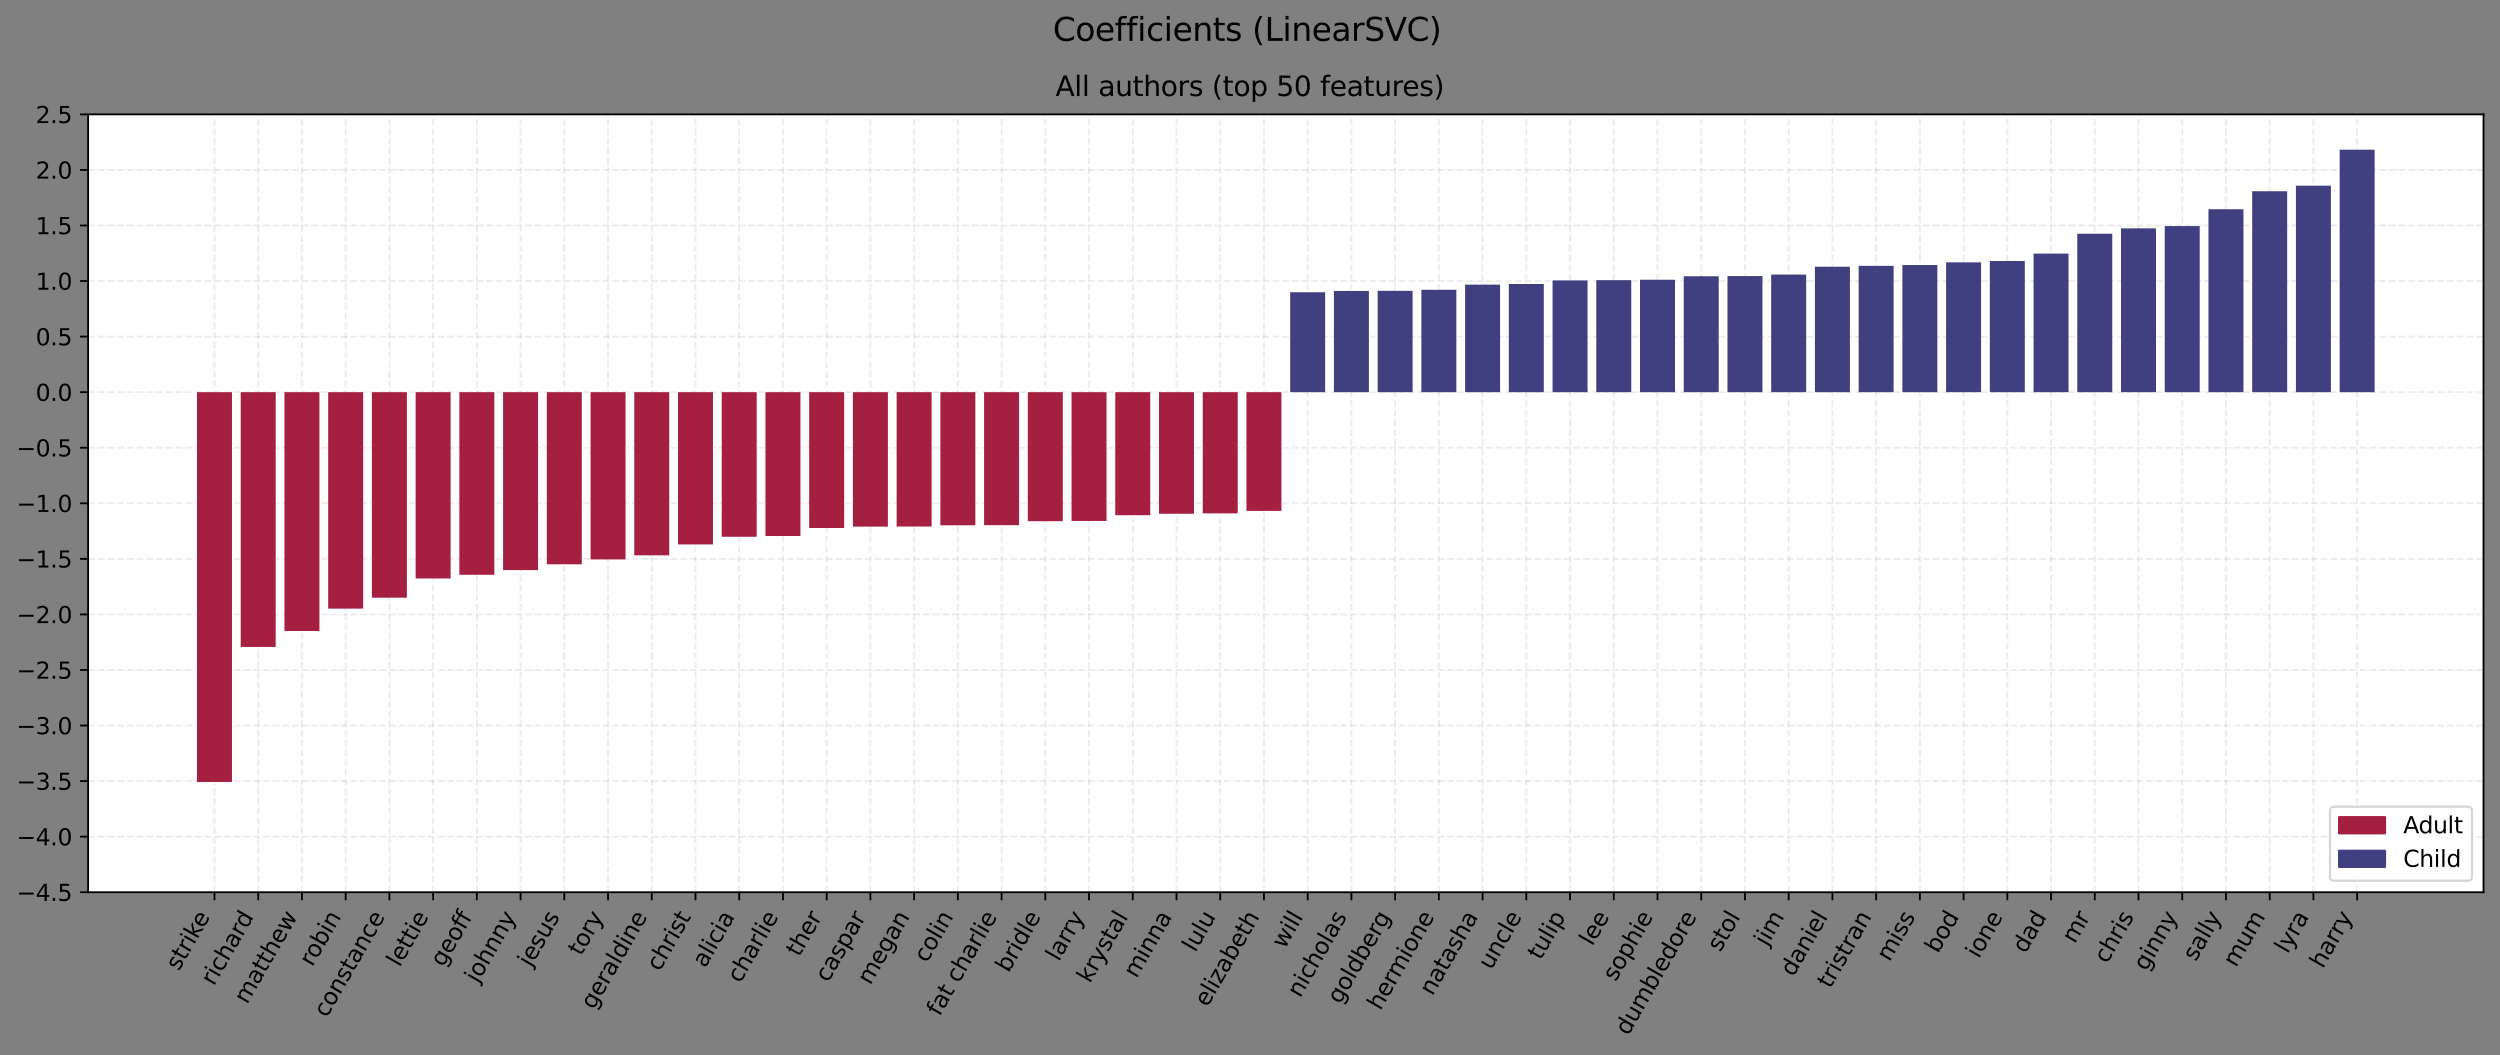 <?xml version="1.0" encoding="utf-8" standalone="no"?>
<!DOCTYPE svg PUBLIC "-//W3C//DTD SVG 1.1//EN"
  "http://www.w3.org/Graphics/SVG/1.1/DTD/svg11.dtd">
<svg xmlns:xlink="http://www.w3.org/1999/xlink" width="1091.933pt" height="460.885pt" viewBox="0 0 1091.933 460.885" xmlns="http://www.w3.org/2000/svg" version="1.1">
 <rect x="0" y="0" width="1091.933" height="460.885" fill="#808080" stroke="none"/>
 <defs>
  <style type="text/css">*{stroke-linejoin: round; stroke-linecap: butt}</style>
 </defs>
 <g id="figure_1">
  <g id="patch_1">
   <path d="M 0 460.885 
L 1091.933 460.885 
L 1091.933 0 
L 0 0 
L 0 460.885 
z
" style="fill: none"/>
  </g>
  <g id="axes_1">
   <g id="patch_2">
    <path d="M 38.483 389.7 
L 1084.733 389.7 
L 1084.733 49.95 
L 38.483 49.95 
z
" style="fill: #ffffff"/>
   </g>
   <g id="matplotlib.axis_1">
    <g id="xtick_1">
     <g id="line2d_1">
      <path d="M 93.679 389.7 
L 93.679 49.95 
" clip-path="url(#pc4fa391511)" style="fill: none; stroke-dasharray: 2.96,1.28; stroke-dashoffset: 0; stroke: #b0b0b0; stroke-opacity: 0.25; stroke-width: 0.8"/>
     </g>
     <g id="line2d_2">
      <defs>
       <path id="m0d77d71416" d="M 0 0 
L 0 3.5 
" style="stroke: #000000; stroke-width: 0.8"/>
      </defs>
      <g>
       <use xlink:href="#m0d77d71416" x="93.679" y="389.7" style="stroke: #000000; stroke-width: 0.8"/>
      </g>
     </g>
     <g id="text_1">
      <!-- strike -->
      <g transform="translate(78.078 424.402)rotate(-60)scale(0.1 -0.1)">
       <defs>
        <path id="DejaVuSans-73" d="M 2834 3397 
L 2834 2853 
Q 2591 2978 2328 3040 
Q 2066 3103 1784 3103 
Q 1356 3103 1142 2972 
Q 928 2841 928 2578 
Q 928 2378 1081 2264 
Q 1234 2150 1697 2047 
L 1894 2003 
Q 2506 1872 2764 1633 
Q 3022 1394 3022 966 
Q 3022 478 2636 193 
Q 2250 -91 1575 -91 
Q 1294 -91 989 -36 
Q 684 19 347 128 
L 347 722 
Q 666 556 975 473 
Q 1284 391 1588 391 
Q 1994 391 2212 530 
Q 2431 669 2431 922 
Q 2431 1156 2273 1281 
Q 2116 1406 1581 1522 
L 1381 1569 
Q 847 1681 609 1914 
Q 372 2147 372 2553 
Q 372 3047 722 3315 
Q 1072 3584 1716 3584 
Q 2034 3584 2315 3537 
Q 2597 3491 2834 3397 
z
" transform="scale(0.016)"/>
        <path id="DejaVuSans-74" d="M 1172 4494 
L 1172 3500 
L 2356 3500 
L 2356 3053 
L 1172 3053 
L 1172 1153 
Q 1172 725 1289 603 
Q 1406 481 1766 481 
L 2356 481 
L 2356 0 
L 1766 0 
Q 1100 0 847 248 
Q 594 497 594 1153 
L 594 3053 
L 172 3053 
L 172 3500 
L 594 3500 
L 594 4494 
L 1172 4494 
z
" transform="scale(0.016)"/>
        <path id="DejaVuSans-72" d="M 2631 2963 
Q 2534 3019 2420 3045 
Q 2306 3072 2169 3072 
Q 1681 3072 1420 2755 
Q 1159 2438 1159 1844 
L 1159 0 
L 581 0 
L 581 3500 
L 1159 3500 
L 1159 2956 
Q 1341 3275 1631 3429 
Q 1922 3584 2338 3584 
Q 2397 3584 2469 3576 
Q 2541 3569 2628 3553 
L 2631 2963 
z
" transform="scale(0.016)"/>
        <path id="DejaVuSans-69" d="M 603 3500 
L 1178 3500 
L 1178 0 
L 603 0 
L 603 3500 
z
M 603 4863 
L 1178 4863 
L 1178 4134 
L 603 4134 
L 603 4863 
z
" transform="scale(0.016)"/>
        <path id="DejaVuSans-6b" d="M 581 4863 
L 1159 4863 
L 1159 1991 
L 2875 3500 
L 3609 3500 
L 1753 1863 
L 3688 0 
L 2938 0 
L 1159 1709 
L 1159 0 
L 581 0 
L 581 4863 
z
" transform="scale(0.016)"/>
        <path id="DejaVuSans-65" d="M 3597 1894 
L 3597 1613 
L 953 1613 
Q 991 1019 1311 708 
Q 1631 397 2203 397 
Q 2534 397 2845 478 
Q 3156 559 3463 722 
L 3463 178 
Q 3153 47 2828 -22 
Q 2503 -91 2169 -91 
Q 1331 -91 842 396 
Q 353 884 353 1716 
Q 353 2575 817 3079 
Q 1281 3584 2069 3584 
Q 2775 3584 3186 3129 
Q 3597 2675 3597 1894 
z
M 3022 2063 
Q 3016 2534 2758 2815 
Q 2500 3097 2075 3097 
Q 1594 3097 1305 2825 
Q 1016 2553 972 2059 
L 3022 2063 
z
" transform="scale(0.016)"/>
       </defs>
       <use xlink:href="#DejaVuSans-73"/>
       <use xlink:href="#DejaVuSans-74" x="52.1"/>
       <use xlink:href="#DejaVuSans-72" x="91.309"/>
       <use xlink:href="#DejaVuSans-69" x="132.422"/>
       <use xlink:href="#DejaVuSans-6b" x="160.205"/>
       <use xlink:href="#DejaVuSans-65" x="214.49"/>
      </g>
     </g>
    </g>
    <g id="xtick_2">
     <g id="line2d_3">
      <path d="M 112.778 389.7 
L 112.778 49.95 
" clip-path="url(#pc4fa391511)" style="fill: none; stroke-dasharray: 2.96,1.28; stroke-dashoffset: 0; stroke: #b0b0b0; stroke-opacity: 0.25; stroke-width: 0.8"/>
     </g>
     <g id="line2d_4">
      <g>
       <use xlink:href="#m0d77d71416" x="112.778" y="389.7" style="stroke: #000000; stroke-width: 0.8"/>
      </g>
     </g>
     <g id="text_2">
      <!-- richard -->
      <g transform="translate(93.409 430.929)rotate(-60)scale(0.1 -0.1)">
       <defs>
        <path id="DejaVuSans-63" d="M 3122 3366 
L 3122 2828 
Q 2878 2963 2633 3030 
Q 2388 3097 2138 3097 
Q 1578 3097 1268 2742 
Q 959 2388 959 1747 
Q 959 1106 1268 751 
Q 1578 397 2138 397 
Q 2388 397 2633 464 
Q 2878 531 3122 666 
L 3122 134 
Q 2881 22 2623 -34 
Q 2366 -91 2075 -91 
Q 1284 -91 818 406 
Q 353 903 353 1747 
Q 353 2603 823 3093 
Q 1294 3584 2113 3584 
Q 2378 3584 2631 3529 
Q 2884 3475 3122 3366 
z
" transform="scale(0.016)"/>
        <path id="DejaVuSans-68" d="M 3513 2113 
L 3513 0 
L 2938 0 
L 2938 2094 
Q 2938 2591 2744 2837 
Q 2550 3084 2163 3084 
Q 1697 3084 1428 2787 
Q 1159 2491 1159 1978 
L 1159 0 
L 581 0 
L 581 4863 
L 1159 4863 
L 1159 2956 
Q 1366 3272 1645 3428 
Q 1925 3584 2291 3584 
Q 2894 3584 3203 3211 
Q 3513 2838 3513 2113 
z
" transform="scale(0.016)"/>
        <path id="DejaVuSans-61" d="M 2194 1759 
Q 1497 1759 1228 1600 
Q 959 1441 959 1056 
Q 959 750 1161 570 
Q 1363 391 1709 391 
Q 2188 391 2477 730 
Q 2766 1069 2766 1631 
L 2766 1759 
L 2194 1759 
z
M 3341 1997 
L 3341 0 
L 2766 0 
L 2766 531 
Q 2569 213 2275 61 
Q 1981 -91 1556 -91 
Q 1019 -91 701 211 
Q 384 513 384 1019 
Q 384 1609 779 1909 
Q 1175 2209 1959 2209 
L 2766 2209 
L 2766 2266 
Q 2766 2663 2505 2880 
Q 2244 3097 1772 3097 
Q 1472 3097 1187 3025 
Q 903 2953 641 2809 
L 641 3341 
Q 956 3463 1253 3523 
Q 1550 3584 1831 3584 
Q 2591 3584 2966 3190 
Q 3341 2797 3341 1997 
z
" transform="scale(0.016)"/>
        <path id="DejaVuSans-64" d="M 2906 2969 
L 2906 4863 
L 3481 4863 
L 3481 0 
L 2906 0 
L 2906 525 
Q 2725 213 2448 61 
Q 2172 -91 1784 -91 
Q 1150 -91 751 415 
Q 353 922 353 1747 
Q 353 2572 751 3078 
Q 1150 3584 1784 3584 
Q 2172 3584 2448 3432 
Q 2725 3281 2906 2969 
z
M 947 1747 
Q 947 1113 1208 752 
Q 1469 391 1925 391 
Q 2381 391 2643 752 
Q 2906 1113 2906 1747 
Q 2906 2381 2643 2742 
Q 2381 3103 1925 3103 
Q 1469 3103 1208 2742 
Q 947 2381 947 1747 
z
" transform="scale(0.016)"/>
       </defs>
       <use xlink:href="#DejaVuSans-72"/>
       <use xlink:href="#DejaVuSans-69" x="41.113"/>
       <use xlink:href="#DejaVuSans-63" x="68.896"/>
       <use xlink:href="#DejaVuSans-68" x="123.877"/>
       <use xlink:href="#DejaVuSans-61" x="187.256"/>
       <use xlink:href="#DejaVuSans-72" x="248.535"/>
       <use xlink:href="#DejaVuSans-64" x="287.898"/>
      </g>
     </g>
    </g>
    <g id="xtick_3">
     <g id="line2d_5">
      <path d="M 131.878 389.7 
L 131.878 49.95 
" clip-path="url(#pc4fa391511)" style="fill: none; stroke-dasharray: 2.96,1.28; stroke-dashoffset: 0; stroke: #b0b0b0; stroke-opacity: 0.25; stroke-width: 0.8"/>
     </g>
     <g id="line2d_6">
      <g>
       <use xlink:href="#m0d77d71416" x="131.878" y="389.7" style="stroke: #000000; stroke-width: 0.8"/>
      </g>
     </g>
     <g id="text_3">
      <!-- matthew -->
      <g transform="translate(107.887 438.932)rotate(-60)scale(0.1 -0.1)">
       <defs>
        <path id="DejaVuSans-6d" d="M 3328 2828 
Q 3544 3216 3844 3400 
Q 4144 3584 4550 3584 
Q 5097 3584 5394 3201 
Q 5691 2819 5691 2113 
L 5691 0 
L 5113 0 
L 5113 2094 
Q 5113 2597 4934 2840 
Q 4756 3084 4391 3084 
Q 3944 3084 3684 2787 
Q 3425 2491 3425 1978 
L 3425 0 
L 2847 0 
L 2847 2094 
Q 2847 2600 2669 2842 
Q 2491 3084 2119 3084 
Q 1678 3084 1418 2786 
Q 1159 2488 1159 1978 
L 1159 0 
L 581 0 
L 581 3500 
L 1159 3500 
L 1159 2956 
Q 1356 3278 1631 3431 
Q 1906 3584 2284 3584 
Q 2666 3584 2933 3390 
Q 3200 3197 3328 2828 
z
" transform="scale(0.016)"/>
        <path id="DejaVuSans-77" d="M 269 3500 
L 844 3500 
L 1563 769 
L 2278 3500 
L 2956 3500 
L 3675 769 
L 4391 3500 
L 4966 3500 
L 4050 0 
L 3372 0 
L 2619 2869 
L 1863 0 
L 1184 0 
L 269 3500 
z
" transform="scale(0.016)"/>
       </defs>
       <use xlink:href="#DejaVuSans-6d"/>
       <use xlink:href="#DejaVuSans-61" x="97.412"/>
       <use xlink:href="#DejaVuSans-74" x="158.691"/>
       <use xlink:href="#DejaVuSans-74" x="197.9"/>
       <use xlink:href="#DejaVuSans-68" x="237.109"/>
       <use xlink:href="#DejaVuSans-65" x="300.488"/>
       <use xlink:href="#DejaVuSans-77" x="362.012"/>
      </g>
     </g>
    </g>
    <g id="xtick_4">
     <g id="line2d_7">
      <path d="M 150.977 389.7 
L 150.977 49.95 
" clip-path="url(#pc4fa391511)" style="fill: none; stroke-dasharray: 2.96,1.28; stroke-dashoffset: 0; stroke: #b0b0b0; stroke-opacity: 0.25; stroke-width: 0.8"/>
     </g>
     <g id="line2d_8">
      <g>
       <use xlink:href="#m0d77d71416" x="150.977" y="389.7" style="stroke: #000000; stroke-width: 0.8"/>
      </g>
     </g>
     <g id="text_4">
      <!-- robin -->
      <g transform="translate(136.441 422.556)rotate(-60)scale(0.1 -0.1)">
       <defs>
        <path id="DejaVuSans-6f" d="M 1959 3097 
Q 1497 3097 1228 2736 
Q 959 2375 959 1747 
Q 959 1119 1226 758 
Q 1494 397 1959 397 
Q 2419 397 2687 759 
Q 2956 1122 2956 1747 
Q 2956 2369 2687 2733 
Q 2419 3097 1959 3097 
z
M 1959 3584 
Q 2709 3584 3137 3096 
Q 3566 2609 3566 1747 
Q 3566 888 3137 398 
Q 2709 -91 1959 -91 
Q 1206 -91 779 398 
Q 353 888 353 1747 
Q 353 2609 779 3096 
Q 1206 3584 1959 3584 
z
" transform="scale(0.016)"/>
        <path id="DejaVuSans-62" d="M 3116 1747 
Q 3116 2381 2855 2742 
Q 2594 3103 2138 3103 
Q 1681 3103 1420 2742 
Q 1159 2381 1159 1747 
Q 1159 1113 1420 752 
Q 1681 391 2138 391 
Q 2594 391 2855 752 
Q 3116 1113 3116 1747 
z
M 1159 2969 
Q 1341 3281 1617 3432 
Q 1894 3584 2278 3584 
Q 2916 3584 3314 3078 
Q 3713 2572 3713 1747 
Q 3713 922 3314 415 
Q 2916 -91 2278 -91 
Q 1894 -91 1617 61 
Q 1341 213 1159 525 
L 1159 0 
L 581 0 
L 581 4863 
L 1159 4863 
L 1159 2969 
z
" transform="scale(0.016)"/>
        <path id="DejaVuSans-6e" d="M 3513 2113 
L 3513 0 
L 2938 0 
L 2938 2094 
Q 2938 2591 2744 2837 
Q 2550 3084 2163 3084 
Q 1697 3084 1428 2787 
Q 1159 2491 1159 1978 
L 1159 0 
L 581 0 
L 581 3500 
L 1159 3500 
L 1159 2956 
Q 1366 3272 1645 3428 
Q 1925 3584 2291 3584 
Q 2894 3584 3203 3211 
Q 3513 2838 3513 2113 
z
" transform="scale(0.016)"/>
       </defs>
       <use xlink:href="#DejaVuSans-72"/>
       <use xlink:href="#DejaVuSans-6f" x="38.863"/>
       <use xlink:href="#DejaVuSans-62" x="100.045"/>
       <use xlink:href="#DejaVuSans-69" x="163.521"/>
       <use xlink:href="#DejaVuSans-6e" x="191.305"/>
      </g>
     </g>
    </g>
    <g id="xtick_5">
     <g id="line2d_9">
      <path d="M 170.076 389.7 
L 170.076 49.95 
" clip-path="url(#pc4fa391511)" style="fill: none; stroke-dasharray: 2.96,1.28; stroke-dashoffset: 0; stroke: #b0b0b0; stroke-opacity: 0.25; stroke-width: 0.8"/>
     </g>
     <g id="line2d_10">
      <g>
       <use xlink:href="#m0d77d71416" x="170.076" y="389.7" style="stroke: #000000; stroke-width: 0.8"/>
      </g>
     </g>
     <g id="text_5">
      <!-- constance -->
      <g transform="translate(142.674 444.841)rotate(-60)scale(0.1 -0.1)">
       <use xlink:href="#DejaVuSans-63"/>
       <use xlink:href="#DejaVuSans-6f" x="54.98"/>
       <use xlink:href="#DejaVuSans-6e" x="116.162"/>
       <use xlink:href="#DejaVuSans-73" x="179.541"/>
       <use xlink:href="#DejaVuSans-74" x="231.641"/>
       <use xlink:href="#DejaVuSans-61" x="270.85"/>
       <use xlink:href="#DejaVuSans-6e" x="332.129"/>
       <use xlink:href="#DejaVuSans-63" x="395.508"/>
       <use xlink:href="#DejaVuSans-65" x="450.488"/>
      </g>
     </g>
    </g>
    <g id="xtick_6">
     <g id="line2d_11">
      <path d="M 189.175 389.7 
L 189.175 49.95 
" clip-path="url(#pc4fa391511)" style="fill: none; stroke-dasharray: 2.96,1.28; stroke-dashoffset: 0; stroke: #b0b0b0; stroke-opacity: 0.25; stroke-width: 0.8"/>
     </g>
     <g id="line2d_12">
      <g>
       <use xlink:href="#m0d77d71416" x="189.175" y="389.7" style="stroke: #000000; stroke-width: 0.8"/>
      </g>
     </g>
     <g id="text_6">
      <!-- lettie -->
      <g transform="translate(174.522 422.759)rotate(-60)scale(0.1 -0.1)">
       <defs>
        <path id="DejaVuSans-6c" d="M 603 4863 
L 1178 4863 
L 1178 0 
L 603 0 
L 603 4863 
z
" transform="scale(0.016)"/>
       </defs>
       <use xlink:href="#DejaVuSans-6c"/>
       <use xlink:href="#DejaVuSans-65" x="27.783"/>
       <use xlink:href="#DejaVuSans-74" x="89.307"/>
       <use xlink:href="#DejaVuSans-74" x="128.516"/>
       <use xlink:href="#DejaVuSans-69" x="167.725"/>
       <use xlink:href="#DejaVuSans-65" x="195.508"/>
      </g>
     </g>
    </g>
    <g id="xtick_7">
     <g id="line2d_13">
      <path d="M 208.274 389.7 
L 208.274 49.95 
" clip-path="url(#pc4fa391511)" style="fill: none; stroke-dasharray: 2.96,1.28; stroke-dashoffset: 0; stroke: #b0b0b0; stroke-opacity: 0.25; stroke-width: 0.8"/>
     </g>
     <g id="line2d_14">
      <g>
       <use xlink:href="#m0d77d71416" x="208.274" y="389.7" style="stroke: #000000; stroke-width: 0.8"/>
      </g>
     </g>
     <g id="text_7">
      <!-- geoff -->
      <g transform="translate(193.642 422.722)rotate(-60)scale(0.1 -0.1)">
       <defs>
        <path id="DejaVuSans-67" d="M 2906 1791 
Q 2906 2416 2648 2759 
Q 2391 3103 1925 3103 
Q 1463 3103 1205 2759 
Q 947 2416 947 1791 
Q 947 1169 1205 825 
Q 1463 481 1925 481 
Q 2391 481 2648 825 
Q 2906 1169 2906 1791 
z
M 3481 434 
Q 3481 -459 3084 -895 
Q 2688 -1331 1869 -1331 
Q 1566 -1331 1297 -1286 
Q 1028 -1241 775 -1147 
L 775 -588 
Q 1028 -725 1275 -790 
Q 1522 -856 1778 -856 
Q 2344 -856 2625 -561 
Q 2906 -266 2906 331 
L 2906 616 
Q 2728 306 2450 153 
Q 2172 0 1784 0 
Q 1141 0 747 490 
Q 353 981 353 1791 
Q 353 2603 747 3093 
Q 1141 3584 1784 3584 
Q 2172 3584 2450 3431 
Q 2728 3278 2906 2969 
L 2906 3500 
L 3481 3500 
L 3481 434 
z
" transform="scale(0.016)"/>
        <path id="DejaVuSans-66" d="M 2375 4863 
L 2375 4384 
L 1825 4384 
Q 1516 4384 1395 4259 
Q 1275 4134 1275 3809 
L 1275 3500 
L 2222 3500 
L 2222 3053 
L 1275 3053 
L 1275 0 
L 697 0 
L 697 3053 
L 147 3053 
L 147 3500 
L 697 3500 
L 697 3744 
Q 697 4328 969 4595 
Q 1241 4863 1831 4863 
L 2375 4863 
z
" transform="scale(0.016)"/>
       </defs>
       <use xlink:href="#DejaVuSans-67"/>
       <use xlink:href="#DejaVuSans-65" x="63.477"/>
       <use xlink:href="#DejaVuSans-6f" x="125"/>
       <use xlink:href="#DejaVuSans-66" x="186.182"/>
       <use xlink:href="#DejaVuSans-66" x="221.387"/>
      </g>
     </g>
    </g>
    <g id="xtick_8">
     <g id="line2d_15">
      <path d="M 227.373 389.7 
L 227.373 49.95 
" clip-path="url(#pc4fa391511)" style="fill: none; stroke-dasharray: 2.96,1.28; stroke-dashoffset: 0; stroke: #b0b0b0; stroke-opacity: 0.25; stroke-width: 0.8"/>
     </g>
     <g id="line2d_16">
      <g>
       <use xlink:href="#m0d77d71416" x="227.373" y="389.7" style="stroke: #000000; stroke-width: 0.8"/>
      </g>
     </g>
     <g id="text_8">
      <!-- johnny -->
      <g transform="translate(208.658 429.795)rotate(-60)scale(0.1 -0.1)">
       <defs>
        <path id="DejaVuSans-6a" d="M 603 3500 
L 1178 3500 
L 1178 -63 
Q 1178 -731 923 -1031 
Q 669 -1331 103 -1331 
L -116 -1331 
L -116 -844 
L 38 -844 
Q 366 -844 484 -692 
Q 603 -541 603 -63 
L 603 3500 
z
M 603 4863 
L 1178 4863 
L 1178 4134 
L 603 4134 
L 603 4863 
z
" transform="scale(0.016)"/>
        <path id="DejaVuSans-79" d="M 2059 -325 
Q 1816 -950 1584 -1140 
Q 1353 -1331 966 -1331 
L 506 -1331 
L 506 -850 
L 844 -850 
Q 1081 -850 1212 -737 
Q 1344 -625 1503 -206 
L 1606 56 
L 191 3500 
L 800 3500 
L 1894 763 
L 2988 3500 
L 3597 3500 
L 2059 -325 
z
" transform="scale(0.016)"/>
       </defs>
       <use xlink:href="#DejaVuSans-6a"/>
       <use xlink:href="#DejaVuSans-6f" x="27.783"/>
       <use xlink:href="#DejaVuSans-68" x="88.965"/>
       <use xlink:href="#DejaVuSans-6e" x="152.344"/>
       <use xlink:href="#DejaVuSans-6e" x="215.723"/>
       <use xlink:href="#DejaVuSans-79" x="279.102"/>
      </g>
     </g>
    </g>
    <g id="xtick_9">
     <g id="line2d_17">
      <path d="M 246.472 389.7 
L 246.472 49.95 
" clip-path="url(#pc4fa391511)" style="fill: none; stroke-dasharray: 2.96,1.28; stroke-dashoffset: 0; stroke: #b0b0b0; stroke-opacity: 0.25; stroke-width: 0.8"/>
     </g>
     <g id="line2d_18">
      <g>
       <use xlink:href="#m0d77d71416" x="246.472" y="389.7" style="stroke: #000000; stroke-width: 0.8"/>
      </g>
     </g>
     <g id="text_9">
      <!-- jesus -->
      <g transform="translate(231.827 422.745)rotate(-60)scale(0.1 -0.1)">
       <defs>
        <path id="DejaVuSans-75" d="M 544 1381 
L 544 3500 
L 1119 3500 
L 1119 1403 
Q 1119 906 1312 657 
Q 1506 409 1894 409 
Q 2359 409 2629 706 
Q 2900 1003 2900 1516 
L 2900 3500 
L 3475 3500 
L 3475 0 
L 2900 0 
L 2900 538 
Q 2691 219 2414 64 
Q 2138 -91 1772 -91 
Q 1169 -91 856 284 
Q 544 659 544 1381 
z
M 1991 3584 
L 1991 3584 
z
" transform="scale(0.016)"/>
       </defs>
       <use xlink:href="#DejaVuSans-6a"/>
       <use xlink:href="#DejaVuSans-65" x="27.783"/>
       <use xlink:href="#DejaVuSans-73" x="89.307"/>
       <use xlink:href="#DejaVuSans-75" x="141.406"/>
       <use xlink:href="#DejaVuSans-73" x="204.785"/>
      </g>
     </g>
    </g>
    <g id="xtick_10">
     <g id="line2d_19">
      <path d="M 265.571 389.7 
L 265.571 49.95 
" clip-path="url(#pc4fa391511)" style="fill: none; stroke-dasharray: 2.96,1.28; stroke-dashoffset: 0; stroke: #b0b0b0; stroke-opacity: 0.25; stroke-width: 0.8"/>
     </g>
     <g id="line2d_20">
      <g>
       <use xlink:href="#m0d77d71416" x="265.571" y="389.7" style="stroke: #000000; stroke-width: 0.8"/>
      </g>
     </g>
     <g id="text_10">
      <!-- tory -->
      <g transform="translate(253.736 417.879)rotate(-60)scale(0.1 -0.1)">
       <use xlink:href="#DejaVuSans-74"/>
       <use xlink:href="#DejaVuSans-6f" x="39.209"/>
       <use xlink:href="#DejaVuSans-72" x="100.391"/>
       <use xlink:href="#DejaVuSans-79" x="141.504"/>
      </g>
     </g>
    </g>
    <g id="xtick_11">
     <g id="line2d_21">
      <path d="M 284.671 389.7 
L 284.671 49.95 
" clip-path="url(#pc4fa391511)" style="fill: none; stroke-dasharray: 2.96,1.28; stroke-dashoffset: 0; stroke: #b0b0b0; stroke-opacity: 0.25; stroke-width: 0.8"/>
     </g>
     <g id="line2d_22">
      <g>
       <use xlink:href="#m0d77d71416" x="284.671" y="389.7" style="stroke: #000000; stroke-width: 0.8"/>
      </g>
     </g>
     <g id="text_11">
      <!-- geraldine -->
      <g transform="translate(259.301 441.32)rotate(-60)scale(0.1 -0.1)">
       <use xlink:href="#DejaVuSans-67"/>
       <use xlink:href="#DejaVuSans-65" x="63.477"/>
       <use xlink:href="#DejaVuSans-72" x="125"/>
       <use xlink:href="#DejaVuSans-61" x="166.113"/>
       <use xlink:href="#DejaVuSans-6c" x="227.393"/>
       <use xlink:href="#DejaVuSans-64" x="255.176"/>
       <use xlink:href="#DejaVuSans-69" x="318.652"/>
       <use xlink:href="#DejaVuSans-6e" x="346.436"/>
       <use xlink:href="#DejaVuSans-65" x="409.814"/>
      </g>
     </g>
    </g>
    <g id="xtick_12">
     <g id="line2d_23">
      <path d="M 303.77 389.7 
L 303.77 49.95 
" clip-path="url(#pc4fa391511)" style="fill: none; stroke-dasharray: 2.96,1.28; stroke-dashoffset: 0; stroke: #b0b0b0; stroke-opacity: 0.25; stroke-width: 0.8"/>
     </g>
     <g id="line2d_24">
      <g>
       <use xlink:href="#m0d77d71416" x="303.77" y="389.7" style="stroke: #000000; stroke-width: 0.8"/>
      </g>
     </g>
     <g id="text_12">
      <!-- christ -->
      <g transform="translate(288.041 424.622)rotate(-60)scale(0.1 -0.1)">
       <use xlink:href="#DejaVuSans-63"/>
       <use xlink:href="#DejaVuSans-68" x="54.98"/>
       <use xlink:href="#DejaVuSans-72" x="118.359"/>
       <use xlink:href="#DejaVuSans-69" x="159.473"/>
       <use xlink:href="#DejaVuSans-73" x="187.256"/>
       <use xlink:href="#DejaVuSans-74" x="239.355"/>
      </g>
     </g>
    </g>
    <g id="xtick_13">
     <g id="line2d_25">
      <path d="M 322.869 389.7 
L 322.869 49.95 
" clip-path="url(#pc4fa391511)" style="fill: none; stroke-dasharray: 2.96,1.28; stroke-dashoffset: 0; stroke: #b0b0b0; stroke-opacity: 0.25; stroke-width: 0.8"/>
     </g>
     <g id="line2d_26">
      <g>
       <use xlink:href="#m0d77d71416" x="322.869" y="389.7" style="stroke: #000000; stroke-width: 0.8"/>
      </g>
     </g>
     <g id="text_13">
      <!-- alicia -->
      <g transform="translate(308.023 423.093)rotate(-60)scale(0.1 -0.1)">
       <use xlink:href="#DejaVuSans-61"/>
       <use xlink:href="#DejaVuSans-6c" x="61.279"/>
       <use xlink:href="#DejaVuSans-69" x="89.062"/>
       <use xlink:href="#DejaVuSans-63" x="116.846"/>
       <use xlink:href="#DejaVuSans-69" x="171.826"/>
       <use xlink:href="#DejaVuSans-61" x="199.609"/>
      </g>
     </g>
    </g>
    <g id="xtick_14">
     <g id="line2d_27">
      <path d="M 341.968 389.7 
L 341.968 49.95 
" clip-path="url(#pc4fa391511)" style="fill: none; stroke-dasharray: 2.96,1.28; stroke-dashoffset: 0; stroke: #b0b0b0; stroke-opacity: 0.25; stroke-width: 0.8"/>
     </g>
     <g id="line2d_28">
      <g>
       <use xlink:href="#m0d77d71416" x="341.968" y="389.7" style="stroke: #000000; stroke-width: 0.8"/>
      </g>
     </g>
     <g id="text_14">
      <!-- charlie -->
      <g transform="translate(323.275 429.757)rotate(-60)scale(0.1 -0.1)">
       <use xlink:href="#DejaVuSans-63"/>
       <use xlink:href="#DejaVuSans-68" x="54.98"/>
       <use xlink:href="#DejaVuSans-61" x="118.359"/>
       <use xlink:href="#DejaVuSans-72" x="179.639"/>
       <use xlink:href="#DejaVuSans-6c" x="220.752"/>
       <use xlink:href="#DejaVuSans-69" x="248.535"/>
       <use xlink:href="#DejaVuSans-65" x="276.318"/>
      </g>
     </g>
    </g>
    <g id="xtick_15">
     <g id="line2d_29">
      <path d="M 361.067 389.7 
L 361.067 49.95 
" clip-path="url(#pc4fa391511)" style="fill: none; stroke-dasharray: 2.96,1.28; stroke-dashoffset: 0; stroke: #b0b0b0; stroke-opacity: 0.25; stroke-width: 0.8"/>
     </g>
     <g id="line2d_30">
      <g>
       <use xlink:href="#m0d77d71416" x="361.067" y="389.7" style="stroke: #000000; stroke-width: 0.8"/>
      </g>
     </g>
     <g id="text_15">
      <!-- ther -->
      <g transform="translate(349.005 418.272)rotate(-60)scale(0.1 -0.1)">
       <use xlink:href="#DejaVuSans-74"/>
       <use xlink:href="#DejaVuSans-68" x="39.209"/>
       <use xlink:href="#DejaVuSans-65" x="102.588"/>
       <use xlink:href="#DejaVuSans-72" x="164.111"/>
      </g>
     </g>
    </g>
    <g id="xtick_16">
     <g id="line2d_31">
      <path d="M 380.166 389.7 
L 380.166 49.95 
" clip-path="url(#pc4fa391511)" style="fill: none; stroke-dasharray: 2.96,1.28; stroke-dashoffset: 0; stroke: #b0b0b0; stroke-opacity: 0.25; stroke-width: 0.8"/>
     </g>
     <g id="line2d_32">
      <g>
       <use xlink:href="#m0d77d71416" x="380.166" y="389.7" style="stroke: #000000; stroke-width: 0.8"/>
      </g>
     </g>
     <g id="text_16">
      <!-- caspar -->
      <g transform="translate(361.653 429.445)rotate(-60)scale(0.1 -0.1)">
       <defs>
        <path id="DejaVuSans-70" d="M 1159 525 
L 1159 -1331 
L 581 -1331 
L 581 3500 
L 1159 3500 
L 1159 2969 
Q 1341 3281 1617 3432 
Q 1894 3584 2278 3584 
Q 2916 3584 3314 3078 
Q 3713 2572 3713 1747 
Q 3713 922 3314 415 
Q 2916 -91 2278 -91 
Q 1894 -91 1617 61 
Q 1341 213 1159 525 
z
M 3116 1747 
Q 3116 2381 2855 2742 
Q 2594 3103 2138 3103 
Q 1681 3103 1420 2742 
Q 1159 2381 1159 1747 
Q 1159 1113 1420 752 
Q 1681 391 2138 391 
Q 2594 391 2855 752 
Q 3116 1113 3116 1747 
z
" transform="scale(0.016)"/>
       </defs>
       <use xlink:href="#DejaVuSans-63"/>
       <use xlink:href="#DejaVuSans-61" x="54.98"/>
       <use xlink:href="#DejaVuSans-73" x="116.26"/>
       <use xlink:href="#DejaVuSans-70" x="168.359"/>
       <use xlink:href="#DejaVuSans-61" x="231.836"/>
       <use xlink:href="#DejaVuSans-72" x="293.115"/>
      </g>
     </g>
    </g>
    <g id="xtick_17">
     <g id="line2d_33">
      <path d="M 399.265 389.7 
L 399.265 49.95 
" clip-path="url(#pc4fa391511)" style="fill: none; stroke-dasharray: 2.96,1.28; stroke-dashoffset: 0; stroke: #b0b0b0; stroke-opacity: 0.25; stroke-width: 0.8"/>
     </g>
     <g id="line2d_34">
      <g>
       <use xlink:href="#m0d77d71416" x="399.265" y="389.7" style="stroke: #000000; stroke-width: 0.8"/>
      </g>
     </g>
     <g id="text_17">
      <!-- megan -->
      <g transform="translate(380.11 430.557)rotate(-60)scale(0.1 -0.1)">
       <use xlink:href="#DejaVuSans-6d"/>
       <use xlink:href="#DejaVuSans-65" x="97.412"/>
       <use xlink:href="#DejaVuSans-67" x="158.936"/>
       <use xlink:href="#DejaVuSans-61" x="222.412"/>
       <use xlink:href="#DejaVuSans-6e" x="283.691"/>
      </g>
     </g>
    </g>
    <g id="xtick_18">
     <g id="line2d_35">
      <path d="M 418.364 389.7 
L 418.364 49.95 
" clip-path="url(#pc4fa391511)" style="fill: none; stroke-dasharray: 2.96,1.28; stroke-dashoffset: 0; stroke: #b0b0b0; stroke-opacity: 0.25; stroke-width: 0.8"/>
     </g>
     <g id="line2d_36">
      <g>
       <use xlink:href="#m0d77d71416" x="418.364" y="389.7" style="stroke: #000000; stroke-width: 0.8"/>
      </g>
     </g>
     <g id="text_18">
      <!-- colin -->
      <g transform="translate(404.808 420.86)rotate(-60)scale(0.1 -0.1)">
       <use xlink:href="#DejaVuSans-63"/>
       <use xlink:href="#DejaVuSans-6f" x="54.98"/>
       <use xlink:href="#DejaVuSans-6c" x="116.162"/>
       <use xlink:href="#DejaVuSans-69" x="143.945"/>
       <use xlink:href="#DejaVuSans-6e" x="171.729"/>
      </g>
     </g>
    </g>
    <g id="xtick_19">
     <g id="line2d_37">
      <path d="M 437.464 389.7 
L 437.464 49.95 
" clip-path="url(#pc4fa391511)" style="fill: none; stroke-dasharray: 2.96,1.28; stroke-dashoffset: 0; stroke: #b0b0b0; stroke-opacity: 0.25; stroke-width: 0.8"/>
     </g>
     <g id="line2d_38">
      <g>
       <use xlink:href="#m0d77d71416" x="437.464" y="389.7" style="stroke: #000000; stroke-width: 0.8"/>
      </g>
     </g>
     <g id="text_19">
      <!-- fat charlie -->
      <g transform="translate(410.397 444.261)rotate(-60)scale(0.1 -0.1)">
       <defs>
        <path id="DejaVuSans-20" transform="scale(0.016)"/>
       </defs>
       <use xlink:href="#DejaVuSans-66"/>
       <use xlink:href="#DejaVuSans-61" x="35.205"/>
       <use xlink:href="#DejaVuSans-74" x="96.484"/>
       <use xlink:href="#DejaVuSans-20" x="135.693"/>
       <use xlink:href="#DejaVuSans-63" x="167.48"/>
       <use xlink:href="#DejaVuSans-68" x="222.461"/>
       <use xlink:href="#DejaVuSans-61" x="285.84"/>
       <use xlink:href="#DejaVuSans-72" x="347.119"/>
       <use xlink:href="#DejaVuSans-6c" x="388.232"/>
       <use xlink:href="#DejaVuSans-69" x="416.016"/>
       <use xlink:href="#DejaVuSans-65" x="443.799"/>
      </g>
     </g>
    </g>
    <g id="xtick_20">
     <g id="line2d_39">
      <path d="M 456.563 389.7 
L 456.563 49.95 
" clip-path="url(#pc4fa391511)" style="fill: none; stroke-dasharray: 2.96,1.28; stroke-dashoffset: 0; stroke: #b0b0b0; stroke-opacity: 0.25; stroke-width: 0.8"/>
     </g>
     <g id="line2d_40">
      <g>
       <use xlink:href="#m0d77d71416" x="456.563" y="389.7" style="stroke: #000000; stroke-width: 0.8"/>
      </g>
     </g>
     <g id="text_20">
      <!-- bridle -->
      <g transform="translate(440.503 425.196)rotate(-60)scale(0.1 -0.1)">
       <use xlink:href="#DejaVuSans-62"/>
       <use xlink:href="#DejaVuSans-72" x="63.477"/>
       <use xlink:href="#DejaVuSans-69" x="104.59"/>
       <use xlink:href="#DejaVuSans-64" x="132.373"/>
       <use xlink:href="#DejaVuSans-6c" x="195.85"/>
       <use xlink:href="#DejaVuSans-65" x="223.633"/>
      </g>
     </g>
    </g>
    <g id="xtick_21">
     <g id="line2d_41">
      <path d="M 475.662 389.7 
L 475.662 49.95 
" clip-path="url(#pc4fa391511)" style="fill: none; stroke-dasharray: 2.96,1.28; stroke-dashoffset: 0; stroke: #b0b0b0; stroke-opacity: 0.25; stroke-width: 0.8"/>
     </g>
     <g id="line2d_42">
      <g>
       <use xlink:href="#m0d77d71416" x="475.662" y="389.7" style="stroke: #000000; stroke-width: 0.8"/>
      </g>
     </g>
     <g id="text_21">
      <!-- larry -->
      <g transform="translate(462.425 420.307)rotate(-60)scale(0.1 -0.1)">
       <use xlink:href="#DejaVuSans-6c"/>
       <use xlink:href="#DejaVuSans-61" x="27.783"/>
       <use xlink:href="#DejaVuSans-72" x="89.062"/>
       <use xlink:href="#DejaVuSans-72" x="128.426"/>
       <use xlink:href="#DejaVuSans-79" x="169.539"/>
      </g>
     </g>
    </g>
    <g id="xtick_22">
     <g id="line2d_43">
      <path d="M 494.761 389.7 
L 494.761 49.95 
" clip-path="url(#pc4fa391511)" style="fill: none; stroke-dasharray: 2.96,1.28; stroke-dashoffset: 0; stroke: #b0b0b0; stroke-opacity: 0.25; stroke-width: 0.8"/>
     </g>
     <g id="line2d_44">
      <g>
       <use xlink:href="#m0d77d71416" x="494.761" y="389.7" style="stroke: #000000; stroke-width: 0.8"/>
      </g>
     </g>
     <g id="text_22">
      <!-- krystal -->
      <g transform="translate(476.032 429.82)rotate(-60)scale(0.1 -0.1)">
       <use xlink:href="#DejaVuSans-6b"/>
       <use xlink:href="#DejaVuSans-72" x="57.91"/>
       <use xlink:href="#DejaVuSans-79" x="99.023"/>
       <use xlink:href="#DejaVuSans-73" x="158.203"/>
       <use xlink:href="#DejaVuSans-74" x="210.303"/>
       <use xlink:href="#DejaVuSans-61" x="249.512"/>
       <use xlink:href="#DejaVuSans-6c" x="310.791"/>
      </g>
     </g>
    </g>
    <g id="xtick_23">
     <g id="line2d_45">
      <path d="M 513.86 389.7 
L 513.86 49.95 
" clip-path="url(#pc4fa391511)" style="fill: none; stroke-dasharray: 2.96,1.28; stroke-dashoffset: 0; stroke: #b0b0b0; stroke-opacity: 0.25; stroke-width: 0.8"/>
     </g>
     <g id="line2d_46">
      <g>
       <use xlink:href="#m0d77d71416" x="513.86" y="389.7" style="stroke: #000000; stroke-width: 0.8"/>
      </g>
     </g>
     <g id="text_23">
      <!-- minna -->
      <g transform="translate(496.398 427.625)rotate(-60)scale(0.1 -0.1)">
       <use xlink:href="#DejaVuSans-6d"/>
       <use xlink:href="#DejaVuSans-69" x="97.412"/>
       <use xlink:href="#DejaVuSans-6e" x="125.195"/>
       <use xlink:href="#DejaVuSans-6e" x="188.574"/>
       <use xlink:href="#DejaVuSans-61" x="251.953"/>
      </g>
     </g>
    </g>
    <g id="xtick_24">
     <g id="line2d_47">
      <path d="M 532.959 389.7 
L 532.959 49.95 
" clip-path="url(#pc4fa391511)" style="fill: none; stroke-dasharray: 2.96,1.28; stroke-dashoffset: 0; stroke: #b0b0b0; stroke-opacity: 0.25; stroke-width: 0.8"/>
     </g>
     <g id="line2d_48">
      <g>
       <use xlink:href="#m0d77d71416" x="532.959" y="389.7" style="stroke: #000000; stroke-width: 0.8"/>
      </g>
     </g>
     <g id="text_24">
      <!-- lulu -->
      <g transform="translate(522.042 416.288)rotate(-60)scale(0.1 -0.1)">
       <use xlink:href="#DejaVuSans-6c"/>
       <use xlink:href="#DejaVuSans-75" x="27.783"/>
       <use xlink:href="#DejaVuSans-6c" x="91.162"/>
       <use xlink:href="#DejaVuSans-75" x="118.945"/>
      </g>
     </g>
    </g>
    <g id="xtick_25">
     <g id="line2d_49">
      <path d="M 552.058 389.7 
L 552.058 49.95 
" clip-path="url(#pc4fa391511)" style="fill: none; stroke-dasharray: 2.96,1.28; stroke-dashoffset: 0; stroke: #b0b0b0; stroke-opacity: 0.25; stroke-width: 0.8"/>
     </g>
     <g id="line2d_50">
      <g>
       <use xlink:href="#m0d77d71416" x="552.058" y="389.7" style="stroke: #000000; stroke-width: 0.8"/>
      </g>
     </g>
     <g id="text_25">
      <!-- elizabeth -->
      <g transform="translate(527.335 440.202)rotate(-60)scale(0.1 -0.1)">
       <defs>
        <path id="DejaVuSans-7a" d="M 353 3500 
L 3084 3500 
L 3084 2975 
L 922 459 
L 3084 459 
L 3084 0 
L 275 0 
L 275 525 
L 2438 3041 
L 353 3041 
L 353 3500 
z
" transform="scale(0.016)"/>
       </defs>
       <use xlink:href="#DejaVuSans-65"/>
       <use xlink:href="#DejaVuSans-6c" x="61.523"/>
       <use xlink:href="#DejaVuSans-69" x="89.307"/>
       <use xlink:href="#DejaVuSans-7a" x="117.09"/>
       <use xlink:href="#DejaVuSans-61" x="169.58"/>
       <use xlink:href="#DejaVuSans-62" x="230.859"/>
       <use xlink:href="#DejaVuSans-65" x="294.336"/>
       <use xlink:href="#DejaVuSans-74" x="355.859"/>
       <use xlink:href="#DejaVuSans-68" x="395.068"/>
      </g>
     </g>
    </g>
    <g id="xtick_26">
     <g id="line2d_51">
      <path d="M 571.157 389.7 
L 571.157 49.95 
" clip-path="url(#pc4fa391511)" style="fill: none; stroke-dasharray: 2.96,1.28; stroke-dashoffset: 0; stroke: #b0b0b0; stroke-opacity: 0.25; stroke-width: 0.8"/>
     </g>
     <g id="line2d_52">
      <g>
       <use xlink:href="#m0d77d71416" x="571.157" y="389.7" style="stroke: #000000; stroke-width: 0.8"/>
      </g>
     </g>
     <g id="text_26">
      <!-- will -->
      <g transform="translate(561.1 414.799)rotate(-60)scale(0.1 -0.1)">
       <use xlink:href="#DejaVuSans-77"/>
       <use xlink:href="#DejaVuSans-69" x="81.787"/>
       <use xlink:href="#DejaVuSans-6c" x="109.57"/>
       <use xlink:href="#DejaVuSans-6c" x="137.354"/>
      </g>
     </g>
    </g>
    <g id="xtick_27">
     <g id="line2d_53">
      <path d="M 590.256 389.7 
L 590.256 49.95 
" clip-path="url(#pc4fa391511)" style="fill: none; stroke-dasharray: 2.96,1.28; stroke-dashoffset: 0; stroke: #b0b0b0; stroke-opacity: 0.25; stroke-width: 0.8"/>
     </g>
     <g id="line2d_54">
      <g>
       <use xlink:href="#m0d77d71416" x="590.256" y="389.7" style="stroke: #000000; stroke-width: 0.8"/>
      </g>
     </g>
     <g id="text_27">
      <!-- nicholas -->
      <g transform="translate(567.862 436.167)rotate(-60)scale(0.1 -0.1)">
       <use xlink:href="#DejaVuSans-6e"/>
       <use xlink:href="#DejaVuSans-69" x="63.379"/>
       <use xlink:href="#DejaVuSans-63" x="91.162"/>
       <use xlink:href="#DejaVuSans-68" x="146.143"/>
       <use xlink:href="#DejaVuSans-6f" x="209.521"/>
       <use xlink:href="#DejaVuSans-6c" x="270.703"/>
       <use xlink:href="#DejaVuSans-61" x="298.486"/>
       <use xlink:href="#DejaVuSans-73" x="359.766"/>
      </g>
     </g>
    </g>
    <g id="xtick_28">
     <g id="line2d_55">
      <path d="M 609.356 389.7 
L 609.356 49.95 
" clip-path="url(#pc4fa391511)" style="fill: none; stroke-dasharray: 2.96,1.28; stroke-dashoffset: 0; stroke: #b0b0b0; stroke-opacity: 0.25; stroke-width: 0.8"/>
     </g>
     <g id="line2d_56">
      <g>
       <use xlink:href="#m0d77d71416" x="609.356" y="389.7" style="stroke: #000000; stroke-width: 0.8"/>
      </g>
     </g>
     <g id="text_28">
      <!-- goldberg -->
      <g transform="translate(585.365 438.933)rotate(-60)scale(0.1 -0.1)">
       <use xlink:href="#DejaVuSans-67"/>
       <use xlink:href="#DejaVuSans-6f" x="63.477"/>
       <use xlink:href="#DejaVuSans-6c" x="124.658"/>
       <use xlink:href="#DejaVuSans-64" x="152.441"/>
       <use xlink:href="#DejaVuSans-62" x="215.918"/>
       <use xlink:href="#DejaVuSans-65" x="279.395"/>
       <use xlink:href="#DejaVuSans-72" x="340.918"/>
       <use xlink:href="#DejaVuSans-67" x="380.281"/>
      </g>
     </g>
    </g>
    <g id="xtick_29">
     <g id="line2d_57">
      <path d="M 628.455 389.7 
L 628.455 49.95 
" clip-path="url(#pc4fa391511)" style="fill: none; stroke-dasharray: 2.96,1.28; stroke-dashoffset: 0; stroke: #b0b0b0; stroke-opacity: 0.25; stroke-width: 0.8"/>
     </g>
     <g id="line2d_58">
      <g>
       <use xlink:href="#m0d77d71416" x="628.455" y="389.7" style="stroke: #000000; stroke-width: 0.8"/>
      </g>
     </g>
     <g id="text_29">
      <!-- hermione -->
      <g transform="translate(602.876 441.683)rotate(-60)scale(0.1 -0.1)">
       <use xlink:href="#DejaVuSans-68"/>
       <use xlink:href="#DejaVuSans-65" x="63.379"/>
       <use xlink:href="#DejaVuSans-72" x="124.902"/>
       <use xlink:href="#DejaVuSans-6d" x="164.266"/>
       <use xlink:href="#DejaVuSans-69" x="261.678"/>
       <use xlink:href="#DejaVuSans-6f" x="289.461"/>
       <use xlink:href="#DejaVuSans-6e" x="350.643"/>
       <use xlink:href="#DejaVuSans-65" x="414.021"/>
      </g>
     </g>
    </g>
    <g id="xtick_30">
     <g id="line2d_59">
      <path d="M 647.554 389.7 
L 647.554 49.95 
" clip-path="url(#pc4fa391511)" style="fill: none; stroke-dasharray: 2.96,1.28; stroke-dashoffset: 0; stroke: #b0b0b0; stroke-opacity: 0.25; stroke-width: 0.8"/>
     </g>
     <g id="line2d_60">
      <g>
       <use xlink:href="#m0d77d71416" x="647.554" y="389.7" style="stroke: #000000; stroke-width: 0.8"/>
      </g>
     </g>
     <g id="text_30">
      <!-- natasha -->
      <g transform="translate(625.658 435.304)rotate(-60)scale(0.1 -0.1)">
       <use xlink:href="#DejaVuSans-6e"/>
       <use xlink:href="#DejaVuSans-61" x="63.379"/>
       <use xlink:href="#DejaVuSans-74" x="124.658"/>
       <use xlink:href="#DejaVuSans-61" x="163.867"/>
       <use xlink:href="#DejaVuSans-73" x="225.146"/>
       <use xlink:href="#DejaVuSans-68" x="277.246"/>
       <use xlink:href="#DejaVuSans-61" x="340.625"/>
      </g>
     </g>
    </g>
    <g id="xtick_31">
     <g id="line2d_61">
      <path d="M 666.653 389.7 
L 666.653 49.95 
" clip-path="url(#pc4fa391511)" style="fill: none; stroke-dasharray: 2.96,1.28; stroke-dashoffset: 0; stroke: #b0b0b0; stroke-opacity: 0.25; stroke-width: 0.8"/>
     </g>
     <g id="line2d_62">
      <g>
       <use xlink:href="#m0d77d71416" x="666.653" y="389.7" style="stroke: #000000; stroke-width: 0.8"/>
      </g>
     </g>
     <g id="text_31">
      <!-- uncle -->
      <g transform="translate(651.3 423.973)rotate(-60)scale(0.1 -0.1)">
       <use xlink:href="#DejaVuSans-75"/>
       <use xlink:href="#DejaVuSans-6e" x="63.379"/>
       <use xlink:href="#DejaVuSans-63" x="126.758"/>
       <use xlink:href="#DejaVuSans-6c" x="181.738"/>
       <use xlink:href="#DejaVuSans-65" x="209.521"/>
      </g>
     </g>
    </g>
    <g id="xtick_32">
     <g id="line2d_63">
      <path d="M 685.752 389.7 
L 685.752 49.95 
" clip-path="url(#pc4fa391511)" style="fill: none; stroke-dasharray: 2.96,1.28; stroke-dashoffset: 0; stroke: #b0b0b0; stroke-opacity: 0.25; stroke-width: 0.8"/>
     </g>
     <g id="line2d_64">
      <g>
       <use xlink:href="#m0d77d71416" x="685.752" y="389.7" style="stroke: #000000; stroke-width: 0.8"/>
      </g>
     </g>
     <g id="text_32">
      <!-- tulip -->
      <g transform="translate(672.87 419.693)rotate(-60)scale(0.1 -0.1)">
       <use xlink:href="#DejaVuSans-74"/>
       <use xlink:href="#DejaVuSans-75" x="39.209"/>
       <use xlink:href="#DejaVuSans-6c" x="102.588"/>
       <use xlink:href="#DejaVuSans-69" x="130.371"/>
       <use xlink:href="#DejaVuSans-70" x="158.154"/>
      </g>
     </g>
    </g>
    <g id="xtick_33">
     <g id="line2d_65">
      <path d="M 704.851 389.7 
L 704.851 49.95 
" clip-path="url(#pc4fa391511)" style="fill: none; stroke-dasharray: 2.96,1.28; stroke-dashoffset: 0; stroke: #b0b0b0; stroke-opacity: 0.25; stroke-width: 0.8"/>
     </g>
     <g id="line2d_66">
      <g>
       <use xlink:href="#m0d77d71416" x="704.851" y="389.7" style="stroke: #000000; stroke-width: 0.8"/>
      </g>
     </g>
     <g id="text_33">
      <!-- lee -->
      <g transform="translate(695.508 413.563)rotate(-60)scale(0.1 -0.1)">
       <use xlink:href="#DejaVuSans-6c"/>
       <use xlink:href="#DejaVuSans-65" x="27.783"/>
       <use xlink:href="#DejaVuSans-65" x="89.307"/>
      </g>
     </g>
    </g>
    <g id="xtick_34">
     <g id="line2d_67">
      <path d="M 723.95 389.7 
L 723.95 49.95 
" clip-path="url(#pc4fa391511)" style="fill: none; stroke-dasharray: 2.96,1.28; stroke-dashoffset: 0; stroke: #b0b0b0; stroke-opacity: 0.25; stroke-width: 0.8"/>
     </g>
     <g id="line2d_68">
      <g>
       <use xlink:href="#m0d77d71416" x="723.95" y="389.7" style="stroke: #000000; stroke-width: 0.8"/>
      </g>
     </g>
     <g id="text_34">
      <!-- sophie -->
      <g transform="translate(705.677 429.031)rotate(-60)scale(0.1 -0.1)">
       <use xlink:href="#DejaVuSans-73"/>
       <use xlink:href="#DejaVuSans-6f" x="52.1"/>
       <use xlink:href="#DejaVuSans-70" x="113.281"/>
       <use xlink:href="#DejaVuSans-68" x="176.758"/>
       <use xlink:href="#DejaVuSans-69" x="240.137"/>
       <use xlink:href="#DejaVuSans-65" x="267.92"/>
      </g>
     </g>
    </g>
    <g id="xtick_35">
     <g id="line2d_69">
      <path d="M 743.049 389.7 
L 743.049 49.95 
" clip-path="url(#pc4fa391511)" style="fill: none; stroke-dasharray: 2.96,1.28; stroke-dashoffset: 0; stroke: #b0b0b0; stroke-opacity: 0.25; stroke-width: 0.8"/>
     </g>
     <g id="line2d_70">
      <g>
       <use xlink:href="#m0d77d71416" x="743.049" y="389.7" style="stroke: #000000; stroke-width: 0.8"/>
      </g>
     </g>
     <g id="text_35">
      <!-- dumbledore -->
      <g transform="translate(711.142 452.645)rotate(-60)scale(0.1 -0.1)">
       <use xlink:href="#DejaVuSans-64"/>
       <use xlink:href="#DejaVuSans-75" x="63.477"/>
       <use xlink:href="#DejaVuSans-6d" x="126.855"/>
       <use xlink:href="#DejaVuSans-62" x="224.268"/>
       <use xlink:href="#DejaVuSans-6c" x="287.744"/>
       <use xlink:href="#DejaVuSans-65" x="315.527"/>
       <use xlink:href="#DejaVuSans-64" x="377.051"/>
       <use xlink:href="#DejaVuSans-6f" x="440.527"/>
       <use xlink:href="#DejaVuSans-72" x="501.709"/>
       <use xlink:href="#DejaVuSans-65" x="540.572"/>
      </g>
     </g>
    </g>
    <g id="xtick_36">
     <g id="line2d_71">
      <path d="M 762.149 389.7 
L 762.149 49.95 
" clip-path="url(#pc4fa391511)" style="fill: none; stroke-dasharray: 2.96,1.28; stroke-dashoffset: 0; stroke: #b0b0b0; stroke-opacity: 0.25; stroke-width: 0.8"/>
     </g>
     <g id="line2d_72">
      <g>
       <use xlink:href="#m0d77d71416" x="762.149" y="389.7" style="stroke: #000000; stroke-width: 0.8"/>
      </g>
     </g>
     <g id="text_36">
      <!-- stol -->
      <g transform="translate(751.334 416.111)rotate(-60)scale(0.1 -0.1)">
       <use xlink:href="#DejaVuSans-73"/>
       <use xlink:href="#DejaVuSans-74" x="52.1"/>
       <use xlink:href="#DejaVuSans-6f" x="91.309"/>
       <use xlink:href="#DejaVuSans-6c" x="152.49"/>
      </g>
     </g>
    </g>
    <g id="xtick_37">
     <g id="line2d_73">
      <path d="M 781.248 389.7 
L 781.248 49.95 
" clip-path="url(#pc4fa391511)" style="fill: none; stroke-dasharray: 2.96,1.28; stroke-dashoffset: 0; stroke: #b0b0b0; stroke-opacity: 0.25; stroke-width: 0.8"/>
     </g>
     <g id="line2d_74">
      <g>
       <use xlink:href="#m0d77d71416" x="781.248" y="389.7" style="stroke: #000000; stroke-width: 0.8"/>
      </g>
     </g>
     <g id="text_37">
      <!-- jim -->
      <g transform="translate(771.798 413.747)rotate(-60)scale(0.1 -0.1)">
       <use xlink:href="#DejaVuSans-6a"/>
       <use xlink:href="#DejaVuSans-69" x="27.783"/>
       <use xlink:href="#DejaVuSans-6d" x="55.566"/>
      </g>
     </g>
    </g>
    <g id="xtick_38">
     <g id="line2d_75">
      <path d="M 800.347 389.7 
L 800.347 49.95 
" clip-path="url(#pc4fa391511)" style="fill: none; stroke-dasharray: 2.96,1.28; stroke-dashoffset: 0; stroke: #b0b0b0; stroke-opacity: 0.25; stroke-width: 0.8"/>
     </g>
     <g id="line2d_76">
      <g>
       <use xlink:href="#m0d77d71416" x="800.347" y="389.7" style="stroke: #000000; stroke-width: 0.8"/>
      </g>
     </g>
     <g id="text_38">
      <!-- daniel -->
      <g transform="translate(783.284 426.933)rotate(-60)scale(0.1 -0.1)">
       <use xlink:href="#DejaVuSans-64"/>
       <use xlink:href="#DejaVuSans-61" x="63.477"/>
       <use xlink:href="#DejaVuSans-6e" x="124.756"/>
       <use xlink:href="#DejaVuSans-69" x="188.135"/>
       <use xlink:href="#DejaVuSans-65" x="215.918"/>
       <use xlink:href="#DejaVuSans-6c" x="277.441"/>
      </g>
     </g>
    </g>
    <g id="xtick_39">
     <g id="line2d_77">
      <path d="M 819.446 389.7 
L 819.446 49.95 
" clip-path="url(#pc4fa391511)" style="fill: none; stroke-dasharray: 2.96,1.28; stroke-dashoffset: 0; stroke: #b0b0b0; stroke-opacity: 0.25; stroke-width: 0.8"/>
     </g>
     <g id="line2d_78">
      <g>
       <use xlink:href="#m0d77d71416" x="819.446" y="389.7" style="stroke: #000000; stroke-width: 0.8"/>
      </g>
     </g>
     <g id="text_39">
      <!-- tristran -->
      <g transform="translate(799.387 432.123)rotate(-60)scale(0.1 -0.1)">
       <use xlink:href="#DejaVuSans-74"/>
       <use xlink:href="#DejaVuSans-72" x="39.209"/>
       <use xlink:href="#DejaVuSans-69" x="80.322"/>
       <use xlink:href="#DejaVuSans-73" x="108.105"/>
       <use xlink:href="#DejaVuSans-74" x="160.205"/>
       <use xlink:href="#DejaVuSans-72" x="199.414"/>
       <use xlink:href="#DejaVuSans-61" x="240.527"/>
       <use xlink:href="#DejaVuSans-6e" x="301.807"/>
      </g>
     </g>
    </g>
    <g id="xtick_40">
     <g id="line2d_79">
      <path d="M 838.545 389.7 
L 838.545 49.95 
" clip-path="url(#pc4fa391511)" style="fill: none; stroke-dasharray: 2.96,1.28; stroke-dashoffset: 0; stroke: #b0b0b0; stroke-opacity: 0.25; stroke-width: 0.8"/>
     </g>
     <g id="line2d_80">
      <g>
       <use xlink:href="#m0d77d71416" x="838.545" y="389.7" style="stroke: #000000; stroke-width: 0.8"/>
      </g>
     </g>
     <g id="text_40">
      <!-- miss -->
      <g transform="translate(825.275 420.364)rotate(-60)scale(0.1 -0.1)">
       <use xlink:href="#DejaVuSans-6d"/>
       <use xlink:href="#DejaVuSans-69" x="97.412"/>
       <use xlink:href="#DejaVuSans-73" x="125.195"/>
       <use xlink:href="#DejaVuSans-73" x="177.295"/>
      </g>
     </g>
    </g>
    <g id="xtick_41">
     <g id="line2d_81">
      <path d="M 857.644 389.7 
L 857.644 49.95 
" clip-path="url(#pc4fa391511)" style="fill: none; stroke-dasharray: 2.96,1.28; stroke-dashoffset: 0; stroke: #b0b0b0; stroke-opacity: 0.25; stroke-width: 0.8"/>
     </g>
     <g id="line2d_82">
      <g>
       <use xlink:href="#m0d77d71416" x="857.644" y="389.7" style="stroke: #000000; stroke-width: 0.8"/>
      </g>
     </g>
     <g id="text_41">
      <!-- bod -->
      <g transform="translate(846.435 416.794)rotate(-60)scale(0.1 -0.1)">
       <use xlink:href="#DejaVuSans-62"/>
       <use xlink:href="#DejaVuSans-6f" x="63.477"/>
       <use xlink:href="#DejaVuSans-64" x="124.658"/>
      </g>
     </g>
    </g>
    <g id="xtick_42">
     <g id="line2d_83">
      <path d="M 876.743 389.7 
L 876.743 49.95 
" clip-path="url(#pc4fa391511)" style="fill: none; stroke-dasharray: 2.96,1.28; stroke-dashoffset: 0; stroke: #b0b0b0; stroke-opacity: 0.25; stroke-width: 0.8"/>
     </g>
     <g id="line2d_84">
      <g>
       <use xlink:href="#m0d77d71416" x="876.743" y="389.7" style="stroke: #000000; stroke-width: 0.8"/>
      </g>
     </g>
     <g id="text_42">
      <!-- ione -->
      <g transform="translate(864.249 419.021)rotate(-60)scale(0.1 -0.1)">
       <use xlink:href="#DejaVuSans-69"/>
       <use xlink:href="#DejaVuSans-6f" x="27.783"/>
       <use xlink:href="#DejaVuSans-6e" x="88.965"/>
       <use xlink:href="#DejaVuSans-65" x="152.344"/>
      </g>
     </g>
    </g>
    <g id="xtick_43">
     <g id="line2d_85">
      <path d="M 895.842 389.7 
L 895.842 49.95 
" clip-path="url(#pc4fa391511)" style="fill: none; stroke-dasharray: 2.96,1.28; stroke-dashoffset: 0; stroke: #b0b0b0; stroke-opacity: 0.25; stroke-width: 0.8"/>
     </g>
     <g id="line2d_86">
      <g>
       <use xlink:href="#m0d77d71416" x="895.842" y="389.7" style="stroke: #000000; stroke-width: 0.8"/>
      </g>
     </g>
     <g id="text_43">
      <!-- dad -->
      <g transform="translate(884.629 416.802)rotate(-60)scale(0.1 -0.1)">
       <use xlink:href="#DejaVuSans-64"/>
       <use xlink:href="#DejaVuSans-61" x="63.477"/>
       <use xlink:href="#DejaVuSans-64" x="124.756"/>
      </g>
     </g>
    </g>
    <g id="xtick_44">
     <g id="line2d_87">
      <path d="M 914.942 389.7 
L 914.942 49.95 
" clip-path="url(#pc4fa391511)" style="fill: none; stroke-dasharray: 2.96,1.28; stroke-dashoffset: 0; stroke: #b0b0b0; stroke-opacity: 0.25; stroke-width: 0.8"/>
     </g>
     <g id="line2d_88">
      <g>
       <use xlink:href="#m0d77d71416" x="914.942" y="389.7" style="stroke: #000000; stroke-width: 0.8"/>
      </g>
     </g>
     <g id="text_44">
      <!-- mr -->
      <g transform="translate(906.215 412.495)rotate(-60)scale(0.1 -0.1)">
       <use xlink:href="#DejaVuSans-6d"/>
       <use xlink:href="#DejaVuSans-72" x="97.412"/>
      </g>
     </g>
    </g>
    <g id="xtick_45">
     <g id="line2d_89">
      <path d="M 934.041 389.7 
L 934.041 49.95 
" clip-path="url(#pc4fa391511)" style="fill: none; stroke-dasharray: 2.96,1.28; stroke-dashoffset: 0; stroke: #b0b0b0; stroke-opacity: 0.25; stroke-width: 0.8"/>
     </g>
     <g id="line2d_90">
      <g>
       <use xlink:href="#m0d77d71416" x="934.041" y="389.7" style="stroke: #000000; stroke-width: 0.8"/>
      </g>
     </g>
     <g id="text_45">
      <!-- chris -->
      <g transform="translate(920.272 421.227)rotate(-60)scale(0.1 -0.1)">
       <use xlink:href="#DejaVuSans-63"/>
       <use xlink:href="#DejaVuSans-68" x="54.98"/>
       <use xlink:href="#DejaVuSans-72" x="118.359"/>
       <use xlink:href="#DejaVuSans-69" x="159.473"/>
       <use xlink:href="#DejaVuSans-73" x="187.256"/>
      </g>
     </g>
    </g>
    <g id="xtick_46">
     <g id="line2d_91">
      <path d="M 953.14 389.7 
L 953.14 49.95 
" clip-path="url(#pc4fa391511)" style="fill: none; stroke-dasharray: 2.96,1.28; stroke-dashoffset: 0; stroke: #b0b0b0; stroke-opacity: 0.25; stroke-width: 0.8"/>
     </g>
     <g id="line2d_92">
      <g>
       <use xlink:href="#m0d77d71416" x="953.14" y="389.7" style="stroke: #000000; stroke-width: 0.8"/>
      </g>
     </g>
     <g id="text_46">
      <!-- ginny -->
      <g transform="translate(937.479 424.506)rotate(-60)scale(0.1 -0.1)">
       <use xlink:href="#DejaVuSans-67"/>
       <use xlink:href="#DejaVuSans-69" x="63.477"/>
       <use xlink:href="#DejaVuSans-6e" x="91.26"/>
       <use xlink:href="#DejaVuSans-6e" x="154.639"/>
       <use xlink:href="#DejaVuSans-79" x="218.018"/>
      </g>
     </g>
    </g>
    <g id="xtick_47">
     <g id="line2d_93">
      <path d="M 972.239 389.7 
L 972.239 49.95 
" clip-path="url(#pc4fa391511)" style="fill: none; stroke-dasharray: 2.96,1.28; stroke-dashoffset: 0; stroke: #b0b0b0; stroke-opacity: 0.25; stroke-width: 0.8"/>
     </g>
     <g id="line2d_94">
      <g>
       <use xlink:href="#m0d77d71416" x="972.239" y="389.7" style="stroke: #000000; stroke-width: 0.8"/>
      </g>
     </g>
     <g id="text_47">
      <!-- sally -->
      <g transform="translate(959.032 420.255)rotate(-60)scale(0.1 -0.1)">
       <use xlink:href="#DejaVuSans-73"/>
       <use xlink:href="#DejaVuSans-61" x="52.1"/>
       <use xlink:href="#DejaVuSans-6c" x="113.379"/>
       <use xlink:href="#DejaVuSans-6c" x="141.162"/>
       <use xlink:href="#DejaVuSans-79" x="168.945"/>
      </g>
     </g>
    </g>
    <g id="xtick_48">
     <g id="line2d_95">
      <path d="M 991.338 389.7 
L 991.338 49.95 
" clip-path="url(#pc4fa391511)" style="fill: none; stroke-dasharray: 2.96,1.28; stroke-dashoffset: 0; stroke: #b0b0b0; stroke-opacity: 0.25; stroke-width: 0.8"/>
     </g>
     <g id="line2d_96">
      <g>
       <use xlink:href="#m0d77d71416" x="991.338" y="389.7" style="stroke: #000000; stroke-width: 0.8"/>
      </g>
     </g>
     <g id="text_48">
      <!-- mum -->
      <g transform="translate(976.628 422.859)rotate(-60)scale(0.1 -0.1)">
       <use xlink:href="#DejaVuSans-6d"/>
       <use xlink:href="#DejaVuSans-75" x="97.412"/>
       <use xlink:href="#DejaVuSans-6d" x="160.791"/>
      </g>
     </g>
    </g>
    <g id="xtick_49">
     <g id="line2d_97">
      <path d="M 1010.437 389.7 
L 1010.437 49.95 
" clip-path="url(#pc4fa391511)" style="fill: none; stroke-dasharray: 2.96,1.28; stroke-dashoffset: 0; stroke: #b0b0b0; stroke-opacity: 0.25; stroke-width: 0.8"/>
     </g>
     <g id="line2d_98">
      <g>
       <use xlink:href="#m0d77d71416" x="1010.437" y="389.7" style="stroke: #000000; stroke-width: 0.8"/>
      </g>
     </g>
     <g id="text_49">
      <!-- lyra -->
      <g transform="translate(999.168 416.898)rotate(-60)scale(0.1 -0.1)">
       <use xlink:href="#DejaVuSans-6c"/>
       <use xlink:href="#DejaVuSans-79" x="27.783"/>
       <use xlink:href="#DejaVuSans-72" x="86.963"/>
       <use xlink:href="#DejaVuSans-61" x="128.076"/>
      </g>
     </g>
    </g>
    <g id="xtick_50">
     <g id="line2d_99">
      <path d="M 1029.536 389.7 
L 1029.536 49.95 
" clip-path="url(#pc4fa391511)" style="fill: none; stroke-dasharray: 2.96,1.28; stroke-dashoffset: 0; stroke: #b0b0b0; stroke-opacity: 0.25; stroke-width: 0.8"/>
     </g>
     <g id="line2d_100">
      <g>
       <use xlink:href="#m0d77d71416" x="1029.536" y="389.7" style="stroke: #000000; stroke-width: 0.8"/>
      </g>
     </g>
     <g id="text_50">
      <!-- harry -->
      <g transform="translate(1014.52 423.389)rotate(-60)scale(0.1 -0.1)">
       <use xlink:href="#DejaVuSans-68"/>
       <use xlink:href="#DejaVuSans-61" x="63.379"/>
       <use xlink:href="#DejaVuSans-72" x="124.658"/>
       <use xlink:href="#DejaVuSans-72" x="164.021"/>
       <use xlink:href="#DejaVuSans-79" x="205.135"/>
      </g>
     </g>
    </g>
   </g>
   <g id="matplotlib.axis_2">
    <g id="ytick_1">
     <g id="line2d_101">
      <path d="M 38.483 389.7 
L 1084.733 389.7 
" clip-path="url(#pc4fa391511)" style="fill: none; stroke-dasharray: 2.96,1.28; stroke-dashoffset: 0; stroke: #b0b0b0; stroke-opacity: 0.25; stroke-width: 0.8"/>
     </g>
     <g id="line2d_102">
      <defs>
       <path id="m20a965ad54" d="M 0 0 
L -3.5 0 
" style="stroke: #000000; stroke-width: 0.8"/>
      </defs>
      <g>
       <use xlink:href="#m20a965ad54" x="38.483" y="389.7" style="stroke: #000000; stroke-width: 0.8"/>
      </g>
     </g>
     <g id="text_51">
      <!-- −4.5 -->
      <g transform="translate(7.2 393.499)scale(0.1 -0.1)">
       <defs>
        <path id="DejaVuSans-2212" d="M 678 2272 
L 4684 2272 
L 4684 1741 
L 678 1741 
L 678 2272 
z
" transform="scale(0.016)"/>
        <path id="DejaVuSans-34" d="M 2419 4116 
L 825 1625 
L 2419 1625 
L 2419 4116 
z
M 2253 4666 
L 3047 4666 
L 3047 1625 
L 3713 1625 
L 3713 1100 
L 3047 1100 
L 3047 0 
L 2419 0 
L 2419 1100 
L 313 1100 
L 313 1709 
L 2253 4666 
z
" transform="scale(0.016)"/>
        <path id="DejaVuSans-2e" d="M 684 794 
L 1344 794 
L 1344 0 
L 684 0 
L 684 794 
z
" transform="scale(0.016)"/>
        <path id="DejaVuSans-35" d="M 691 4666 
L 3169 4666 
L 3169 4134 
L 1269 4134 
L 1269 2991 
Q 1406 3038 1543 3061 
Q 1681 3084 1819 3084 
Q 2600 3084 3056 2656 
Q 3513 2228 3513 1497 
Q 3513 744 3044 326 
Q 2575 -91 1722 -91 
Q 1428 -91 1123 -41 
Q 819 9 494 109 
L 494 744 
Q 775 591 1075 516 
Q 1375 441 1709 441 
Q 2250 441 2565 725 
Q 2881 1009 2881 1497 
Q 2881 1984 2565 2268 
Q 2250 2553 1709 2553 
Q 1456 2553 1204 2497 
Q 953 2441 691 2322 
L 691 4666 
z
" transform="scale(0.016)"/>
       </defs>
       <use xlink:href="#DejaVuSans-2212"/>
       <use xlink:href="#DejaVuSans-34" x="83.789"/>
       <use xlink:href="#DejaVuSans-2e" x="147.412"/>
       <use xlink:href="#DejaVuSans-35" x="179.199"/>
      </g>
     </g>
    </g>
    <g id="ytick_2">
     <g id="line2d_103">
      <path d="M 38.483 365.432 
L 1084.733 365.432 
" clip-path="url(#pc4fa391511)" style="fill: none; stroke-dasharray: 2.96,1.28; stroke-dashoffset: 0; stroke: #b0b0b0; stroke-opacity: 0.25; stroke-width: 0.8"/>
     </g>
     <g id="line2d_104">
      <g>
       <use xlink:href="#m20a965ad54" x="38.483" y="365.432" style="stroke: #000000; stroke-width: 0.8"/>
      </g>
     </g>
     <g id="text_52">
      <!-- −4.0 -->
      <g transform="translate(7.2 369.231)scale(0.1 -0.1)">
       <defs>
        <path id="DejaVuSans-30" d="M 2034 4250 
Q 1547 4250 1301 3770 
Q 1056 3291 1056 2328 
Q 1056 1369 1301 889 
Q 1547 409 2034 409 
Q 2525 409 2770 889 
Q 3016 1369 3016 2328 
Q 3016 3291 2770 3770 
Q 2525 4250 2034 4250 
z
M 2034 4750 
Q 2819 4750 3233 4129 
Q 3647 3509 3647 2328 
Q 3647 1150 3233 529 
Q 2819 -91 2034 -91 
Q 1250 -91 836 529 
Q 422 1150 422 2328 
Q 422 3509 836 4129 
Q 1250 4750 2034 4750 
z
" transform="scale(0.016)"/>
       </defs>
       <use xlink:href="#DejaVuSans-2212"/>
       <use xlink:href="#DejaVuSans-34" x="83.789"/>
       <use xlink:href="#DejaVuSans-2e" x="147.412"/>
       <use xlink:href="#DejaVuSans-30" x="179.199"/>
      </g>
     </g>
    </g>
    <g id="ytick_3">
     <g id="line2d_105">
      <path d="M 38.483 341.164 
L 1084.733 341.164 
" clip-path="url(#pc4fa391511)" style="fill: none; stroke-dasharray: 2.96,1.28; stroke-dashoffset: 0; stroke: #b0b0b0; stroke-opacity: 0.25; stroke-width: 0.8"/>
     </g>
     <g id="line2d_106">
      <g>
       <use xlink:href="#m20a965ad54" x="38.483" y="341.164" style="stroke: #000000; stroke-width: 0.8"/>
      </g>
     </g>
     <g id="text_53">
      <!-- −3.5 -->
      <g transform="translate(7.2 344.964)scale(0.1 -0.1)">
       <defs>
        <path id="DejaVuSans-33" d="M 2597 2516 
Q 3050 2419 3304 2112 
Q 3559 1806 3559 1356 
Q 3559 666 3084 287 
Q 2609 -91 1734 -91 
Q 1441 -91 1130 -33 
Q 819 25 488 141 
L 488 750 
Q 750 597 1062 519 
Q 1375 441 1716 441 
Q 2309 441 2620 675 
Q 2931 909 2931 1356 
Q 2931 1769 2642 2001 
Q 2353 2234 1838 2234 
L 1294 2234 
L 1294 2753 
L 1863 2753 
Q 2328 2753 2575 2939 
Q 2822 3125 2822 3475 
Q 2822 3834 2567 4026 
Q 2313 4219 1838 4219 
Q 1578 4219 1281 4162 
Q 984 4106 628 3988 
L 628 4550 
Q 988 4650 1302 4700 
Q 1616 4750 1894 4750 
Q 2613 4750 3031 4423 
Q 3450 4097 3450 3541 
Q 3450 3153 3228 2886 
Q 3006 2619 2597 2516 
z
" transform="scale(0.016)"/>
       </defs>
       <use xlink:href="#DejaVuSans-2212"/>
       <use xlink:href="#DejaVuSans-33" x="83.789"/>
       <use xlink:href="#DejaVuSans-2e" x="147.412"/>
       <use xlink:href="#DejaVuSans-35" x="179.199"/>
      </g>
     </g>
    </g>
    <g id="ytick_4">
     <g id="line2d_107">
      <path d="M 38.483 316.896 
L 1084.733 316.896 
" clip-path="url(#pc4fa391511)" style="fill: none; stroke-dasharray: 2.96,1.28; stroke-dashoffset: 0; stroke: #b0b0b0; stroke-opacity: 0.25; stroke-width: 0.8"/>
     </g>
     <g id="line2d_108">
      <g>
       <use xlink:href="#m20a965ad54" x="38.483" y="316.896" style="stroke: #000000; stroke-width: 0.8"/>
      </g>
     </g>
     <g id="text_54">
      <!-- −3.0 -->
      <g transform="translate(7.2 320.696)scale(0.1 -0.1)">
       <use xlink:href="#DejaVuSans-2212"/>
       <use xlink:href="#DejaVuSans-33" x="83.789"/>
       <use xlink:href="#DejaVuSans-2e" x="147.412"/>
       <use xlink:href="#DejaVuSans-30" x="179.199"/>
      </g>
     </g>
    </g>
    <g id="ytick_5">
     <g id="line2d_109">
      <path d="M 38.483 292.629 
L 1084.733 292.629 
" clip-path="url(#pc4fa391511)" style="fill: none; stroke-dasharray: 2.96,1.28; stroke-dashoffset: 0; stroke: #b0b0b0; stroke-opacity: 0.25; stroke-width: 0.8"/>
     </g>
     <g id="line2d_110">
      <g>
       <use xlink:href="#m20a965ad54" x="38.483" y="292.629" style="stroke: #000000; stroke-width: 0.8"/>
      </g>
     </g>
     <g id="text_55">
      <!-- −2.5 -->
      <g transform="translate(7.2 296.428)scale(0.1 -0.1)">
       <defs>
        <path id="DejaVuSans-32" d="M 1228 531 
L 3431 531 
L 3431 0 
L 469 0 
L 469 531 
Q 828 903 1448 1529 
Q 2069 2156 2228 2338 
Q 2531 2678 2651 2914 
Q 2772 3150 2772 3378 
Q 2772 3750 2511 3984 
Q 2250 4219 1831 4219 
Q 1534 4219 1204 4116 
Q 875 4013 500 3803 
L 500 4441 
Q 881 4594 1212 4672 
Q 1544 4750 1819 4750 
Q 2544 4750 2975 4387 
Q 3406 4025 3406 3419 
Q 3406 3131 3298 2873 
Q 3191 2616 2906 2266 
Q 2828 2175 2409 1742 
Q 1991 1309 1228 531 
z
" transform="scale(0.016)"/>
       </defs>
       <use xlink:href="#DejaVuSans-2212"/>
       <use xlink:href="#DejaVuSans-32" x="83.789"/>
       <use xlink:href="#DejaVuSans-2e" x="147.412"/>
       <use xlink:href="#DejaVuSans-35" x="179.199"/>
      </g>
     </g>
    </g>
    <g id="ytick_6">
     <g id="line2d_111">
      <path d="M 38.483 268.361 
L 1084.733 268.361 
" clip-path="url(#pc4fa391511)" style="fill: none; stroke-dasharray: 2.96,1.28; stroke-dashoffset: 0; stroke: #b0b0b0; stroke-opacity: 0.25; stroke-width: 0.8"/>
     </g>
     <g id="line2d_112">
      <g>
       <use xlink:href="#m20a965ad54" x="38.483" y="268.361" style="stroke: #000000; stroke-width: 0.8"/>
      </g>
     </g>
     <g id="text_56">
      <!-- −2.0 -->
      <g transform="translate(7.2 272.16)scale(0.1 -0.1)">
       <use xlink:href="#DejaVuSans-2212"/>
       <use xlink:href="#DejaVuSans-32" x="83.789"/>
       <use xlink:href="#DejaVuSans-2e" x="147.412"/>
       <use xlink:href="#DejaVuSans-30" x="179.199"/>
      </g>
     </g>
    </g>
    <g id="ytick_7">
     <g id="line2d_113">
      <path d="M 38.483 244.093 
L 1084.733 244.093 
" clip-path="url(#pc4fa391511)" style="fill: none; stroke-dasharray: 2.96,1.28; stroke-dashoffset: 0; stroke: #b0b0b0; stroke-opacity: 0.25; stroke-width: 0.8"/>
     </g>
     <g id="line2d_114">
      <g>
       <use xlink:href="#m20a965ad54" x="38.483" y="244.093" style="stroke: #000000; stroke-width: 0.8"/>
      </g>
     </g>
     <g id="text_57">
      <!-- −1.5 -->
      <g transform="translate(7.2 247.892)scale(0.1 -0.1)">
       <defs>
        <path id="DejaVuSans-31" d="M 794 531 
L 1825 531 
L 1825 4091 
L 703 3866 
L 703 4441 
L 1819 4666 
L 2450 4666 
L 2450 531 
L 3481 531 
L 3481 0 
L 794 0 
L 794 531 
z
" transform="scale(0.016)"/>
       </defs>
       <use xlink:href="#DejaVuSans-2212"/>
       <use xlink:href="#DejaVuSans-31" x="83.789"/>
       <use xlink:href="#DejaVuSans-2e" x="147.412"/>
       <use xlink:href="#DejaVuSans-35" x="179.199"/>
      </g>
     </g>
    </g>
    <g id="ytick_8">
     <g id="line2d_115">
      <path d="M 38.483 219.825 
L 1084.733 219.825 
" clip-path="url(#pc4fa391511)" style="fill: none; stroke-dasharray: 2.96,1.28; stroke-dashoffset: 0; stroke: #b0b0b0; stroke-opacity: 0.25; stroke-width: 0.8"/>
     </g>
     <g id="line2d_116">
      <g>
       <use xlink:href="#m20a965ad54" x="38.483" y="219.825" style="stroke: #000000; stroke-width: 0.8"/>
      </g>
     </g>
     <g id="text_58">
      <!-- −1.0 -->
      <g transform="translate(7.2 223.624)scale(0.1 -0.1)">
       <use xlink:href="#DejaVuSans-2212"/>
       <use xlink:href="#DejaVuSans-31" x="83.789"/>
       <use xlink:href="#DejaVuSans-2e" x="147.412"/>
       <use xlink:href="#DejaVuSans-30" x="179.199"/>
      </g>
     </g>
    </g>
    <g id="ytick_9">
     <g id="line2d_117">
      <path d="M 38.483 195.557 
L 1084.733 195.557 
" clip-path="url(#pc4fa391511)" style="fill: none; stroke-dasharray: 2.96,1.28; stroke-dashoffset: 0; stroke: #b0b0b0; stroke-opacity: 0.25; stroke-width: 0.8"/>
     </g>
     <g id="line2d_118">
      <g>
       <use xlink:href="#m20a965ad54" x="38.483" y="195.557" style="stroke: #000000; stroke-width: 0.8"/>
      </g>
     </g>
     <g id="text_59">
      <!-- −0.5 -->
      <g transform="translate(7.2 199.356)scale(0.1 -0.1)">
       <use xlink:href="#DejaVuSans-2212"/>
       <use xlink:href="#DejaVuSans-30" x="83.789"/>
       <use xlink:href="#DejaVuSans-2e" x="147.412"/>
       <use xlink:href="#DejaVuSans-35" x="179.199"/>
      </g>
     </g>
    </g>
    <g id="ytick_10">
     <g id="line2d_119">
      <path d="M 38.483 171.289 
L 1084.733 171.289 
" clip-path="url(#pc4fa391511)" style="fill: none; stroke-dasharray: 2.96,1.28; stroke-dashoffset: 0; stroke: #b0b0b0; stroke-opacity: 0.25; stroke-width: 0.8"/>
     </g>
     <g id="line2d_120">
      <g>
       <use xlink:href="#m20a965ad54" x="38.483" y="171.289" style="stroke: #000000; stroke-width: 0.8"/>
      </g>
     </g>
     <g id="text_60">
      <!-- 0.0 -->
      <g transform="translate(15.58 175.089)scale(0.1 -0.1)">
       <use xlink:href="#DejaVuSans-30"/>
       <use xlink:href="#DejaVuSans-2e" x="63.623"/>
       <use xlink:href="#DejaVuSans-30" x="95.41"/>
      </g>
     </g>
    </g>
    <g id="ytick_11">
     <g id="line2d_121">
      <path d="M 38.483 147.021 
L 1084.733 147.021 
" clip-path="url(#pc4fa391511)" style="fill: none; stroke-dasharray: 2.96,1.28; stroke-dashoffset: 0; stroke: #b0b0b0; stroke-opacity: 0.25; stroke-width: 0.8"/>
     </g>
     <g id="line2d_122">
      <g>
       <use xlink:href="#m20a965ad54" x="38.483" y="147.021" style="stroke: #000000; stroke-width: 0.8"/>
      </g>
     </g>
     <g id="text_61">
      <!-- 0.5 -->
      <g transform="translate(15.58 150.821)scale(0.1 -0.1)">
       <use xlink:href="#DejaVuSans-30"/>
       <use xlink:href="#DejaVuSans-2e" x="63.623"/>
       <use xlink:href="#DejaVuSans-35" x="95.41"/>
      </g>
     </g>
    </g>
    <g id="ytick_12">
     <g id="line2d_123">
      <path d="M 38.483 122.754 
L 1084.733 122.754 
" clip-path="url(#pc4fa391511)" style="fill: none; stroke-dasharray: 2.96,1.28; stroke-dashoffset: 0; stroke: #b0b0b0; stroke-opacity: 0.25; stroke-width: 0.8"/>
     </g>
     <g id="line2d_124">
      <g>
       <use xlink:href="#m20a965ad54" x="38.483" y="122.754" style="stroke: #000000; stroke-width: 0.8"/>
      </g>
     </g>
     <g id="text_62">
      <!-- 1.0 -->
      <g transform="translate(15.58 126.553)scale(0.1 -0.1)">
       <use xlink:href="#DejaVuSans-31"/>
       <use xlink:href="#DejaVuSans-2e" x="63.623"/>
       <use xlink:href="#DejaVuSans-30" x="95.41"/>
      </g>
     </g>
    </g>
    <g id="ytick_13">
     <g id="line2d_125">
      <path d="M 38.483 98.486 
L 1084.733 98.486 
" clip-path="url(#pc4fa391511)" style="fill: none; stroke-dasharray: 2.96,1.28; stroke-dashoffset: 0; stroke: #b0b0b0; stroke-opacity: 0.25; stroke-width: 0.8"/>
     </g>
     <g id="line2d_126">
      <g>
       <use xlink:href="#m20a965ad54" x="38.483" y="98.486" style="stroke: #000000; stroke-width: 0.8"/>
      </g>
     </g>
     <g id="text_63">
      <!-- 1.5 -->
      <g transform="translate(15.58 102.285)scale(0.1 -0.1)">
       <use xlink:href="#DejaVuSans-31"/>
       <use xlink:href="#DejaVuSans-2e" x="63.623"/>
       <use xlink:href="#DejaVuSans-35" x="95.41"/>
      </g>
     </g>
    </g>
    <g id="ytick_14">
     <g id="line2d_127">
      <path d="M 38.483 74.218 
L 1084.733 74.218 
" clip-path="url(#pc4fa391511)" style="fill: none; stroke-dasharray: 2.96,1.28; stroke-dashoffset: 0; stroke: #b0b0b0; stroke-opacity: 0.25; stroke-width: 0.8"/>
     </g>
     <g id="line2d_128">
      <g>
       <use xlink:href="#m20a965ad54" x="38.483" y="74.218" style="stroke: #000000; stroke-width: 0.8"/>
      </g>
     </g>
     <g id="text_64">
      <!-- 2.0 -->
      <g transform="translate(15.58 78.017)scale(0.1 -0.1)">
       <use xlink:href="#DejaVuSans-32"/>
       <use xlink:href="#DejaVuSans-2e" x="63.623"/>
       <use xlink:href="#DejaVuSans-30" x="95.41"/>
      </g>
     </g>
    </g>
    <g id="ytick_15">
     <g id="line2d_129">
      <path d="M 38.483 49.95 
L 1084.733 49.95 
" clip-path="url(#pc4fa391511)" style="fill: none; stroke-dasharray: 2.96,1.28; stroke-dashoffset: 0; stroke: #b0b0b0; stroke-opacity: 0.25; stroke-width: 0.8"/>
     </g>
     <g id="line2d_130">
      <g>
       <use xlink:href="#m20a965ad54" x="38.483" y="49.95" style="stroke: #000000; stroke-width: 0.8"/>
      </g>
     </g>
     <g id="text_65">
      <!-- 2.5 -->
      <g transform="translate(15.58 53.749)scale(0.1 -0.1)">
       <use xlink:href="#DejaVuSans-32"/>
       <use xlink:href="#DejaVuSans-2e" x="63.623"/>
       <use xlink:href="#DejaVuSans-35" x="95.41"/>
      </g>
     </g>
    </g>
   </g>
   <g id="patch_3">
    <path d="M 86.04 171.289 
L 101.319 171.289 
L 101.319 341.545 
L 86.04 341.545 
z
" clip-path="url(#pc4fa391511)" style="fill: #a52040"/>
   </g>
   <g id="patch_4">
    <path d="M 105.139 171.289 
L 120.418 171.289 
L 120.418 282.562 
L 105.139 282.562 
z
" clip-path="url(#pc4fa391511)" style="fill: #a52040"/>
   </g>
   <g id="patch_5">
    <path d="M 124.238 171.289 
L 139.517 171.289 
L 139.517 275.606 
L 124.238 275.606 
z
" clip-path="url(#pc4fa391511)" style="fill: #a52040"/>
   </g>
   <g id="patch_6">
    <path d="M 143.337 171.289 
L 158.616 171.289 
L 158.616 265.83 
L 143.337 265.83 
z
" clip-path="url(#pc4fa391511)" style="fill: #a52040"/>
   </g>
   <g id="patch_7">
    <path d="M 162.436 171.289 
L 177.715 171.289 
L 177.715 261.058 
L 162.436 261.058 
z
" clip-path="url(#pc4fa391511)" style="fill: #a52040"/>
   </g>
   <g id="patch_8">
    <path d="M 181.535 171.289 
L 196.815 171.289 
L 196.815 252.668 
L 181.535 252.668 
z
" clip-path="url(#pc4fa391511)" style="fill: #a52040"/>
   </g>
   <g id="patch_9">
    <path d="M 200.634 171.289 
L 215.914 171.289 
L 215.914 251.053 
L 200.634 251.053 
z
" clip-path="url(#pc4fa391511)" style="fill: #a52040"/>
   </g>
   <g id="patch_10">
    <path d="M 219.733 171.289 
L 235.013 171.289 
L 235.013 248.993 
L 219.733 248.993 
z
" clip-path="url(#pc4fa391511)" style="fill: #a52040"/>
   </g>
   <g id="patch_11">
    <path d="M 238.833 171.289 
L 254.112 171.289 
L 254.112 246.468 
L 238.833 246.468 
z
" clip-path="url(#pc4fa391511)" style="fill: #a52040"/>
   </g>
   <g id="patch_12">
    <path d="M 257.932 171.289 
L 273.211 171.289 
L 273.211 244.333 
L 257.932 244.333 
z
" clip-path="url(#pc4fa391511)" style="fill: #a52040"/>
   </g>
   <g id="patch_13">
    <path d="M 277.031 171.289 
L 292.31 171.289 
L 292.31 242.557 
L 277.031 242.557 
z
" clip-path="url(#pc4fa391511)" style="fill: #a52040"/>
   </g>
   <g id="patch_14">
    <path d="M 296.13 171.289 
L 311.409 171.289 
L 311.409 237.789 
L 296.13 237.789 
z
" clip-path="url(#pc4fa391511)" style="fill: #a52040"/>
   </g>
   <g id="patch_15">
    <path d="M 315.229 171.289 
L 330.508 171.289 
L 330.508 234.45 
L 315.229 234.45 
z
" clip-path="url(#pc4fa391511)" style="fill: #a52040"/>
   </g>
   <g id="patch_16">
    <path d="M 334.328 171.289 
L 349.608 171.289 
L 349.608 234.117 
L 334.328 234.117 
z
" clip-path="url(#pc4fa391511)" style="fill: #a52040"/>
   </g>
   <g id="patch_17">
    <path d="M 353.427 171.289 
L 368.707 171.289 
L 368.707 230.614 
L 353.427 230.614 
z
" clip-path="url(#pc4fa391511)" style="fill: #a52040"/>
   </g>
   <g id="patch_18">
    <path d="M 372.526 171.289 
L 387.806 171.289 
L 387.806 230.016 
L 372.526 230.016 
z
" clip-path="url(#pc4fa391511)" style="fill: #a52040"/>
   </g>
   <g id="patch_19">
    <path d="M 391.626 171.289 
L 406.905 171.289 
L 406.905 229.977 
L 391.626 229.977 
z
" clip-path="url(#pc4fa391511)" style="fill: #a52040"/>
   </g>
   <g id="patch_20">
    <path d="M 410.725 171.289 
L 426.004 171.289 
L 426.004 229.43 
L 410.725 229.43 
z
" clip-path="url(#pc4fa391511)" style="fill: #a52040"/>
   </g>
   <g id="patch_21">
    <path d="M 429.824 171.289 
L 445.103 171.289 
L 445.103 229.383 
L 429.824 229.383 
z
" clip-path="url(#pc4fa391511)" style="fill: #a52040"/>
   </g>
   <g id="patch_22">
    <path d="M 448.923 171.289 
L 464.202 171.289 
L 464.202 227.646 
L 448.923 227.646 
z
" clip-path="url(#pc4fa391511)" style="fill: #a52040"/>
   </g>
   <g id="patch_23">
    <path d="M 468.022 171.289 
L 483.301 171.289 
L 483.301 227.542 
L 468.022 227.542 
z
" clip-path="url(#pc4fa391511)" style="fill: #a52040"/>
   </g>
   <g id="patch_24">
    <path d="M 487.121 171.289 
L 502.401 171.289 
L 502.401 225.029 
L 487.121 225.029 
z
" clip-path="url(#pc4fa391511)" style="fill: #a52040"/>
   </g>
   <g id="patch_25">
    <path d="M 506.22 171.289 
L 521.5 171.289 
L 521.5 224.399 
L 506.22 224.399 
z
" clip-path="url(#pc4fa391511)" style="fill: #a52040"/>
   </g>
   <g id="patch_26">
    <path d="M 525.319 171.289 
L 540.599 171.289 
L 540.599 224.229 
L 525.319 224.229 
z
" clip-path="url(#pc4fa391511)" style="fill: #a52040"/>
   </g>
   <g id="patch_27">
    <path d="M 544.419 171.289 
L 559.698 171.289 
L 559.698 223.149 
L 544.419 223.149 
z
" clip-path="url(#pc4fa391511)" style="fill: #a52040"/>
   </g>
   <g id="patch_28">
    <path d="M 563.518 171.289 
L 578.797 171.289 
L 578.797 127.647 
L 563.518 127.647 
z
" clip-path="url(#pc4fa391511)" style="fill: #404080"/>
   </g>
   <g id="patch_29">
    <path d="M 582.617 171.289 
L 597.896 171.289 
L 597.896 127.078 
L 582.617 127.078 
z
" clip-path="url(#pc4fa391511)" style="fill: #404080"/>
   </g>
   <g id="patch_30">
    <path d="M 601.716 171.289 
L 616.995 171.289 
L 616.995 127.021 
L 601.716 127.021 
z
" clip-path="url(#pc4fa391511)" style="fill: #404080"/>
   </g>
   <g id="patch_31">
    <path d="M 620.815 171.289 
L 636.094 171.289 
L 636.094 126.575 
L 620.815 126.575 
z
" clip-path="url(#pc4fa391511)" style="fill: #404080"/>
   </g>
   <g id="patch_32">
    <path d="M 639.914 171.289 
L 655.194 171.289 
L 655.194 124.322 
L 639.914 124.322 
z
" clip-path="url(#pc4fa391511)" style="fill: #404080"/>
   </g>
   <g id="patch_33">
    <path d="M 659.013 171.289 
L 674.293 171.289 
L 674.293 124.035 
L 659.013 124.035 
z
" clip-path="url(#pc4fa391511)" style="fill: #404080"/>
   </g>
   <g id="patch_34">
    <path d="M 678.112 171.289 
L 693.392 171.289 
L 693.392 122.485 
L 678.112 122.485 
z
" clip-path="url(#pc4fa391511)" style="fill: #404080"/>
   </g>
   <g id="patch_35">
    <path d="M 697.212 171.289 
L 712.491 171.289 
L 712.491 122.369 
L 697.212 122.369 
z
" clip-path="url(#pc4fa391511)" style="fill: #404080"/>
   </g>
   <g id="patch_36">
    <path d="M 716.311 171.289 
L 731.59 171.289 
L 731.59 122.184 
L 716.311 122.184 
z
" clip-path="url(#pc4fa391511)" style="fill: #404080"/>
   </g>
   <g id="patch_37">
    <path d="M 735.41 171.289 
L 750.689 171.289 
L 750.689 120.662 
L 735.41 120.662 
z
" clip-path="url(#pc4fa391511)" style="fill: #404080"/>
   </g>
   <g id="patch_38">
    <path d="M 754.509 171.289 
L 769.788 171.289 
L 769.788 120.58 
L 754.509 120.58 
z
" clip-path="url(#pc4fa391511)" style="fill: #404080"/>
   </g>
   <g id="patch_39">
    <path d="M 773.608 171.289 
L 788.887 171.289 
L 788.887 119.924 
L 773.608 119.924 
z
" clip-path="url(#pc4fa391511)" style="fill: #404080"/>
   </g>
   <g id="patch_40">
    <path d="M 792.707 171.289 
L 807.987 171.289 
L 807.987 116.494 
L 792.707 116.494 
z
" clip-path="url(#pc4fa391511)" style="fill: #404080"/>
   </g>
   <g id="patch_41">
    <path d="M 811.806 171.289 
L 827.086 171.289 
L 827.086 116.116 
L 811.806 116.116 
z
" clip-path="url(#pc4fa391511)" style="fill: #404080"/>
   </g>
   <g id="patch_42">
    <path d="M 830.905 171.289 
L 846.185 171.289 
L 846.185 115.754 
L 830.905 115.754 
z
" clip-path="url(#pc4fa391511)" style="fill: #404080"/>
   </g>
   <g id="patch_43">
    <path d="M 850.005 171.289 
L 865.284 171.289 
L 865.284 114.586 
L 850.005 114.586 
z
" clip-path="url(#pc4fa391511)" style="fill: #404080"/>
   </g>
   <g id="patch_44">
    <path d="M 869.104 171.289 
L 884.383 171.289 
L 884.383 113.995 
L 869.104 113.995 
z
" clip-path="url(#pc4fa391511)" style="fill: #404080"/>
   </g>
   <g id="patch_45">
    <path d="M 888.203 171.289 
L 903.482 171.289 
L 903.482 110.779 
L 888.203 110.779 
z
" clip-path="url(#pc4fa391511)" style="fill: #404080"/>
   </g>
   <g id="patch_46">
    <path d="M 907.302 171.289 
L 922.581 171.289 
L 922.581 102.087 
L 907.302 102.087 
z
" clip-path="url(#pc4fa391511)" style="fill: #404080"/>
   </g>
   <g id="patch_47">
    <path d="M 926.401 171.289 
L 941.68 171.289 
L 941.68 99.739 
L 926.401 99.739 
z
" clip-path="url(#pc4fa391511)" style="fill: #404080"/>
   </g>
   <g id="patch_48">
    <path d="M 945.5 171.289 
L 960.779 171.289 
L 960.779 98.738 
L 945.5 98.738 
z
" clip-path="url(#pc4fa391511)" style="fill: #404080"/>
   </g>
   <g id="patch_49">
    <path d="M 964.599 171.289 
L 979.879 171.289 
L 979.879 91.385 
L 964.599 91.385 
z
" clip-path="url(#pc4fa391511)" style="fill: #404080"/>
   </g>
   <g id="patch_50">
    <path d="M 983.698 171.289 
L 998.978 171.289 
L 998.978 83.525 
L 983.698 83.525 
z
" clip-path="url(#pc4fa391511)" style="fill: #404080"/>
   </g>
   <g id="patch_51">
    <path d="M 1002.798 171.289 
L 1018.077 171.289 
L 1018.077 81.099 
L 1002.798 81.099 
z
" clip-path="url(#pc4fa391511)" style="fill: #404080"/>
   </g>
   <g id="patch_52">
    <path d="M 1021.897 171.289 
L 1037.176 171.289 
L 1037.176 65.386 
L 1021.897 65.386 
z
" clip-path="url(#pc4fa391511)" style="fill: #404080"/>
   </g>
   <g id="patch_53">
    <path d="M 38.483 389.7 
L 38.483 49.95 
" style="fill: none; stroke: #000000; stroke-width: 0.8; stroke-linejoin: miter; stroke-linecap: square"/>
   </g>
   <g id="patch_54">
    <path d="M 1084.733 389.7 
L 1084.733 49.95 
" style="fill: none; stroke: #000000; stroke-width: 0.8; stroke-linejoin: miter; stroke-linecap: square"/>
   </g>
   <g id="patch_55">
    <path d="M 38.483 389.7 
L 1084.733 389.7 
" style="fill: none; stroke: #000000; stroke-width: 0.8; stroke-linejoin: miter; stroke-linecap: square"/>
   </g>
   <g id="patch_56">
    <path d="M 38.483 49.95 
L 1084.733 49.95 
" style="fill: none; stroke: #000000; stroke-width: 0.8; stroke-linejoin: miter; stroke-linecap: square"/>
   </g>
   <g id="text_66">
    <!-- All authors (top 50 features) -->
    <g transform="translate(461.017 41.95)scale(0.12 -0.12)">
     <defs>
      <path id="DejaVuSans-41" d="M 2188 4044 
L 1331 1722 
L 3047 1722 
L 2188 4044 
z
M 1831 4666 
L 2547 4666 
L 4325 0 
L 3669 0 
L 3244 1197 
L 1141 1197 
L 716 0 
L 50 0 
L 1831 4666 
z
" transform="scale(0.016)"/>
      <path id="DejaVuSans-28" d="M 1984 4856 
Q 1566 4138 1362 3434 
Q 1159 2731 1159 2009 
Q 1159 1288 1364 580 
Q 1569 -128 1984 -844 
L 1484 -844 
Q 1016 -109 783 600 
Q 550 1309 550 2009 
Q 550 2706 781 3412 
Q 1013 4119 1484 4856 
L 1984 4856 
z
" transform="scale(0.016)"/>
      <path id="DejaVuSans-29" d="M 513 4856 
L 1013 4856 
Q 1481 4119 1714 3412 
Q 1947 2706 1947 2009 
Q 1947 1309 1714 600 
Q 1481 -109 1013 -844 
L 513 -844 
Q 928 -128 1133 580 
Q 1338 1288 1338 2009 
Q 1338 2731 1133 3434 
Q 928 4138 513 4856 
z
" transform="scale(0.016)"/>
     </defs>
     <use xlink:href="#DejaVuSans-41"/>
     <use xlink:href="#DejaVuSans-6c" x="68.408"/>
     <use xlink:href="#DejaVuSans-6c" x="96.191"/>
     <use xlink:href="#DejaVuSans-20" x="123.975"/>
     <use xlink:href="#DejaVuSans-61" x="155.762"/>
     <use xlink:href="#DejaVuSans-75" x="217.041"/>
     <use xlink:href="#DejaVuSans-74" x="280.42"/>
     <use xlink:href="#DejaVuSans-68" x="319.629"/>
     <use xlink:href="#DejaVuSans-6f" x="383.008"/>
     <use xlink:href="#DejaVuSans-72" x="444.189"/>
     <use xlink:href="#DejaVuSans-73" x="485.303"/>
     <use xlink:href="#DejaVuSans-20" x="537.402"/>
     <use xlink:href="#DejaVuSans-28" x="569.189"/>
     <use xlink:href="#DejaVuSans-74" x="608.203"/>
     <use xlink:href="#DejaVuSans-6f" x="647.412"/>
     <use xlink:href="#DejaVuSans-70" x="708.594"/>
     <use xlink:href="#DejaVuSans-20" x="772.07"/>
     <use xlink:href="#DejaVuSans-35" x="803.857"/>
     <use xlink:href="#DejaVuSans-30" x="867.48"/>
     <use xlink:href="#DejaVuSans-20" x="931.104"/>
     <use xlink:href="#DejaVuSans-66" x="962.891"/>
     <use xlink:href="#DejaVuSans-65" x="998.096"/>
     <use xlink:href="#DejaVuSans-61" x="1059.619"/>
     <use xlink:href="#DejaVuSans-74" x="1120.898"/>
     <use xlink:href="#DejaVuSans-75" x="1160.107"/>
     <use xlink:href="#DejaVuSans-72" x="1223.486"/>
     <use xlink:href="#DejaVuSans-65" x="1262.35"/>
     <use xlink:href="#DejaVuSans-73" x="1323.873"/>
     <use xlink:href="#DejaVuSans-29" x="1375.973"/>
    </g>
   </g>
   <g id="legend_1">
    <g id="patch_57">
     <path d="M 1019.683 384.7 
L 1077.733 384.7 
Q 1079.733 384.7 1079.733 382.7 
L 1079.733 354.344 
Q 1079.733 352.344 1077.733 352.344 
L 1019.683 352.344 
Q 1017.683 352.344 1017.683 354.344 
L 1017.683 382.7 
Q 1017.683 384.7 1019.683 384.7 
z
" style="fill: #ffffff; opacity: 0.8; stroke: #cccccc; stroke-linejoin: miter"/>
    </g>
    <g id="patch_58">
     <path d="M 1021.683 363.942 
L 1041.683 363.942 
L 1041.683 356.942 
L 1021.683 356.942 
z
" style="fill: #a52040; stroke: #a52040; stroke-linejoin: miter"/>
    </g>
    <g id="text_67">
     <!-- Adult -->
     <g transform="translate(1049.683 363.942)scale(0.1 -0.1)">
      <use xlink:href="#DejaVuSans-41"/>
      <use xlink:href="#DejaVuSans-64" x="66.658"/>
      <use xlink:href="#DejaVuSans-75" x="130.135"/>
      <use xlink:href="#DejaVuSans-6c" x="193.514"/>
      <use xlink:href="#DejaVuSans-74" x="221.297"/>
     </g>
    </g>
    <g id="patch_59">
     <path d="M 1021.683 378.62 
L 1041.683 378.62 
L 1041.683 371.62 
L 1021.683 371.62 
z
" style="fill: #404080; stroke: #404080; stroke-linejoin: miter"/>
    </g>
    <g id="text_68">
     <!-- Child -->
     <g transform="translate(1049.683 378.62)scale(0.1 -0.1)">
      <defs>
       <path id="DejaVuSans-43" d="M 4122 4306 
L 4122 3641 
Q 3803 3938 3442 4084 
Q 3081 4231 2675 4231 
Q 1875 4231 1450 3742 
Q 1025 3253 1025 2328 
Q 1025 1406 1450 917 
Q 1875 428 2675 428 
Q 3081 428 3442 575 
Q 3803 722 4122 1019 
L 4122 359 
Q 3791 134 3420 21 
Q 3050 -91 2638 -91 
Q 1578 -91 968 557 
Q 359 1206 359 2328 
Q 359 3453 968 4101 
Q 1578 4750 2638 4750 
Q 3056 4750 3426 4639 
Q 3797 4528 4122 4306 
z
" transform="scale(0.016)"/>
      </defs>
      <use xlink:href="#DejaVuSans-43"/>
      <use xlink:href="#DejaVuSans-68" x="69.824"/>
      <use xlink:href="#DejaVuSans-69" x="133.203"/>
      <use xlink:href="#DejaVuSans-6c" x="160.986"/>
      <use xlink:href="#DejaVuSans-64" x="188.77"/>
     </g>
    </g>
   </g>
  </g>
  <g id="text_69">
   <!-- Coefficients (LinearSVC) -->
   <g transform="translate(459.891 17.838)scale(0.14 -0.14)">
    <defs>
     <path id="DejaVuSans-4c" d="M 628 4666 
L 1259 4666 
L 1259 531 
L 3531 531 
L 3531 0 
L 628 0 
L 628 4666 
z
" transform="scale(0.016)"/>
     <path id="DejaVuSans-53" d="M 3425 4513 
L 3425 3897 
Q 3066 4069 2747 4153 
Q 2428 4238 2131 4238 
Q 1616 4238 1336 4038 
Q 1056 3838 1056 3469 
Q 1056 3159 1242 3001 
Q 1428 2844 1947 2747 
L 2328 2669 
Q 3034 2534 3370 2195 
Q 3706 1856 3706 1288 
Q 3706 609 3251 259 
Q 2797 -91 1919 -91 
Q 1588 -91 1214 -16 
Q 841 59 441 206 
L 441 856 
Q 825 641 1194 531 
Q 1563 422 1919 422 
Q 2459 422 2753 634 
Q 3047 847 3047 1241 
Q 3047 1584 2836 1778 
Q 2625 1972 2144 2069 
L 1759 2144 
Q 1053 2284 737 2584 
Q 422 2884 422 3419 
Q 422 4038 858 4394 
Q 1294 4750 2059 4750 
Q 2388 4750 2728 4690 
Q 3069 4631 3425 4513 
z
" transform="scale(0.016)"/>
     <path id="DejaVuSans-56" d="M 1831 0 
L 50 4666 
L 709 4666 
L 2188 738 
L 3669 4666 
L 4325 4666 
L 2547 0 
L 1831 0 
z
" transform="scale(0.016)"/>
    </defs>
    <use xlink:href="#DejaVuSans-43"/>
    <use xlink:href="#DejaVuSans-6f" x="69.824"/>
    <use xlink:href="#DejaVuSans-65" x="131.006"/>
    <use xlink:href="#DejaVuSans-66" x="192.529"/>
    <use xlink:href="#DejaVuSans-66" x="227.734"/>
    <use xlink:href="#DejaVuSans-69" x="262.939"/>
    <use xlink:href="#DejaVuSans-63" x="290.723"/>
    <use xlink:href="#DejaVuSans-69" x="345.703"/>
    <use xlink:href="#DejaVuSans-65" x="373.486"/>
    <use xlink:href="#DejaVuSans-6e" x="435.01"/>
    <use xlink:href="#DejaVuSans-74" x="498.389"/>
    <use xlink:href="#DejaVuSans-73" x="537.598"/>
    <use xlink:href="#DejaVuSans-20" x="589.697"/>
    <use xlink:href="#DejaVuSans-28" x="621.484"/>
    <use xlink:href="#DejaVuSans-4c" x="660.498"/>
    <use xlink:href="#DejaVuSans-69" x="716.211"/>
    <use xlink:href="#DejaVuSans-6e" x="743.994"/>
    <use xlink:href="#DejaVuSans-65" x="807.373"/>
    <use xlink:href="#DejaVuSans-61" x="868.896"/>
    <use xlink:href="#DejaVuSans-72" x="930.176"/>
    <use xlink:href="#DejaVuSans-53" x="971.289"/>
    <use xlink:href="#DejaVuSans-56" x="1034.766"/>
    <use xlink:href="#DejaVuSans-43" x="1103.174"/>
    <use xlink:href="#DejaVuSans-29" x="1172.998"/>
   </g>
  </g>
 </g>
 <defs>
  <clipPath id="pc4fa391511">
   <rect x="38.483" y="49.95" width="1046.25" height="339.75"/>
  </clipPath>
 </defs>
</svg>
